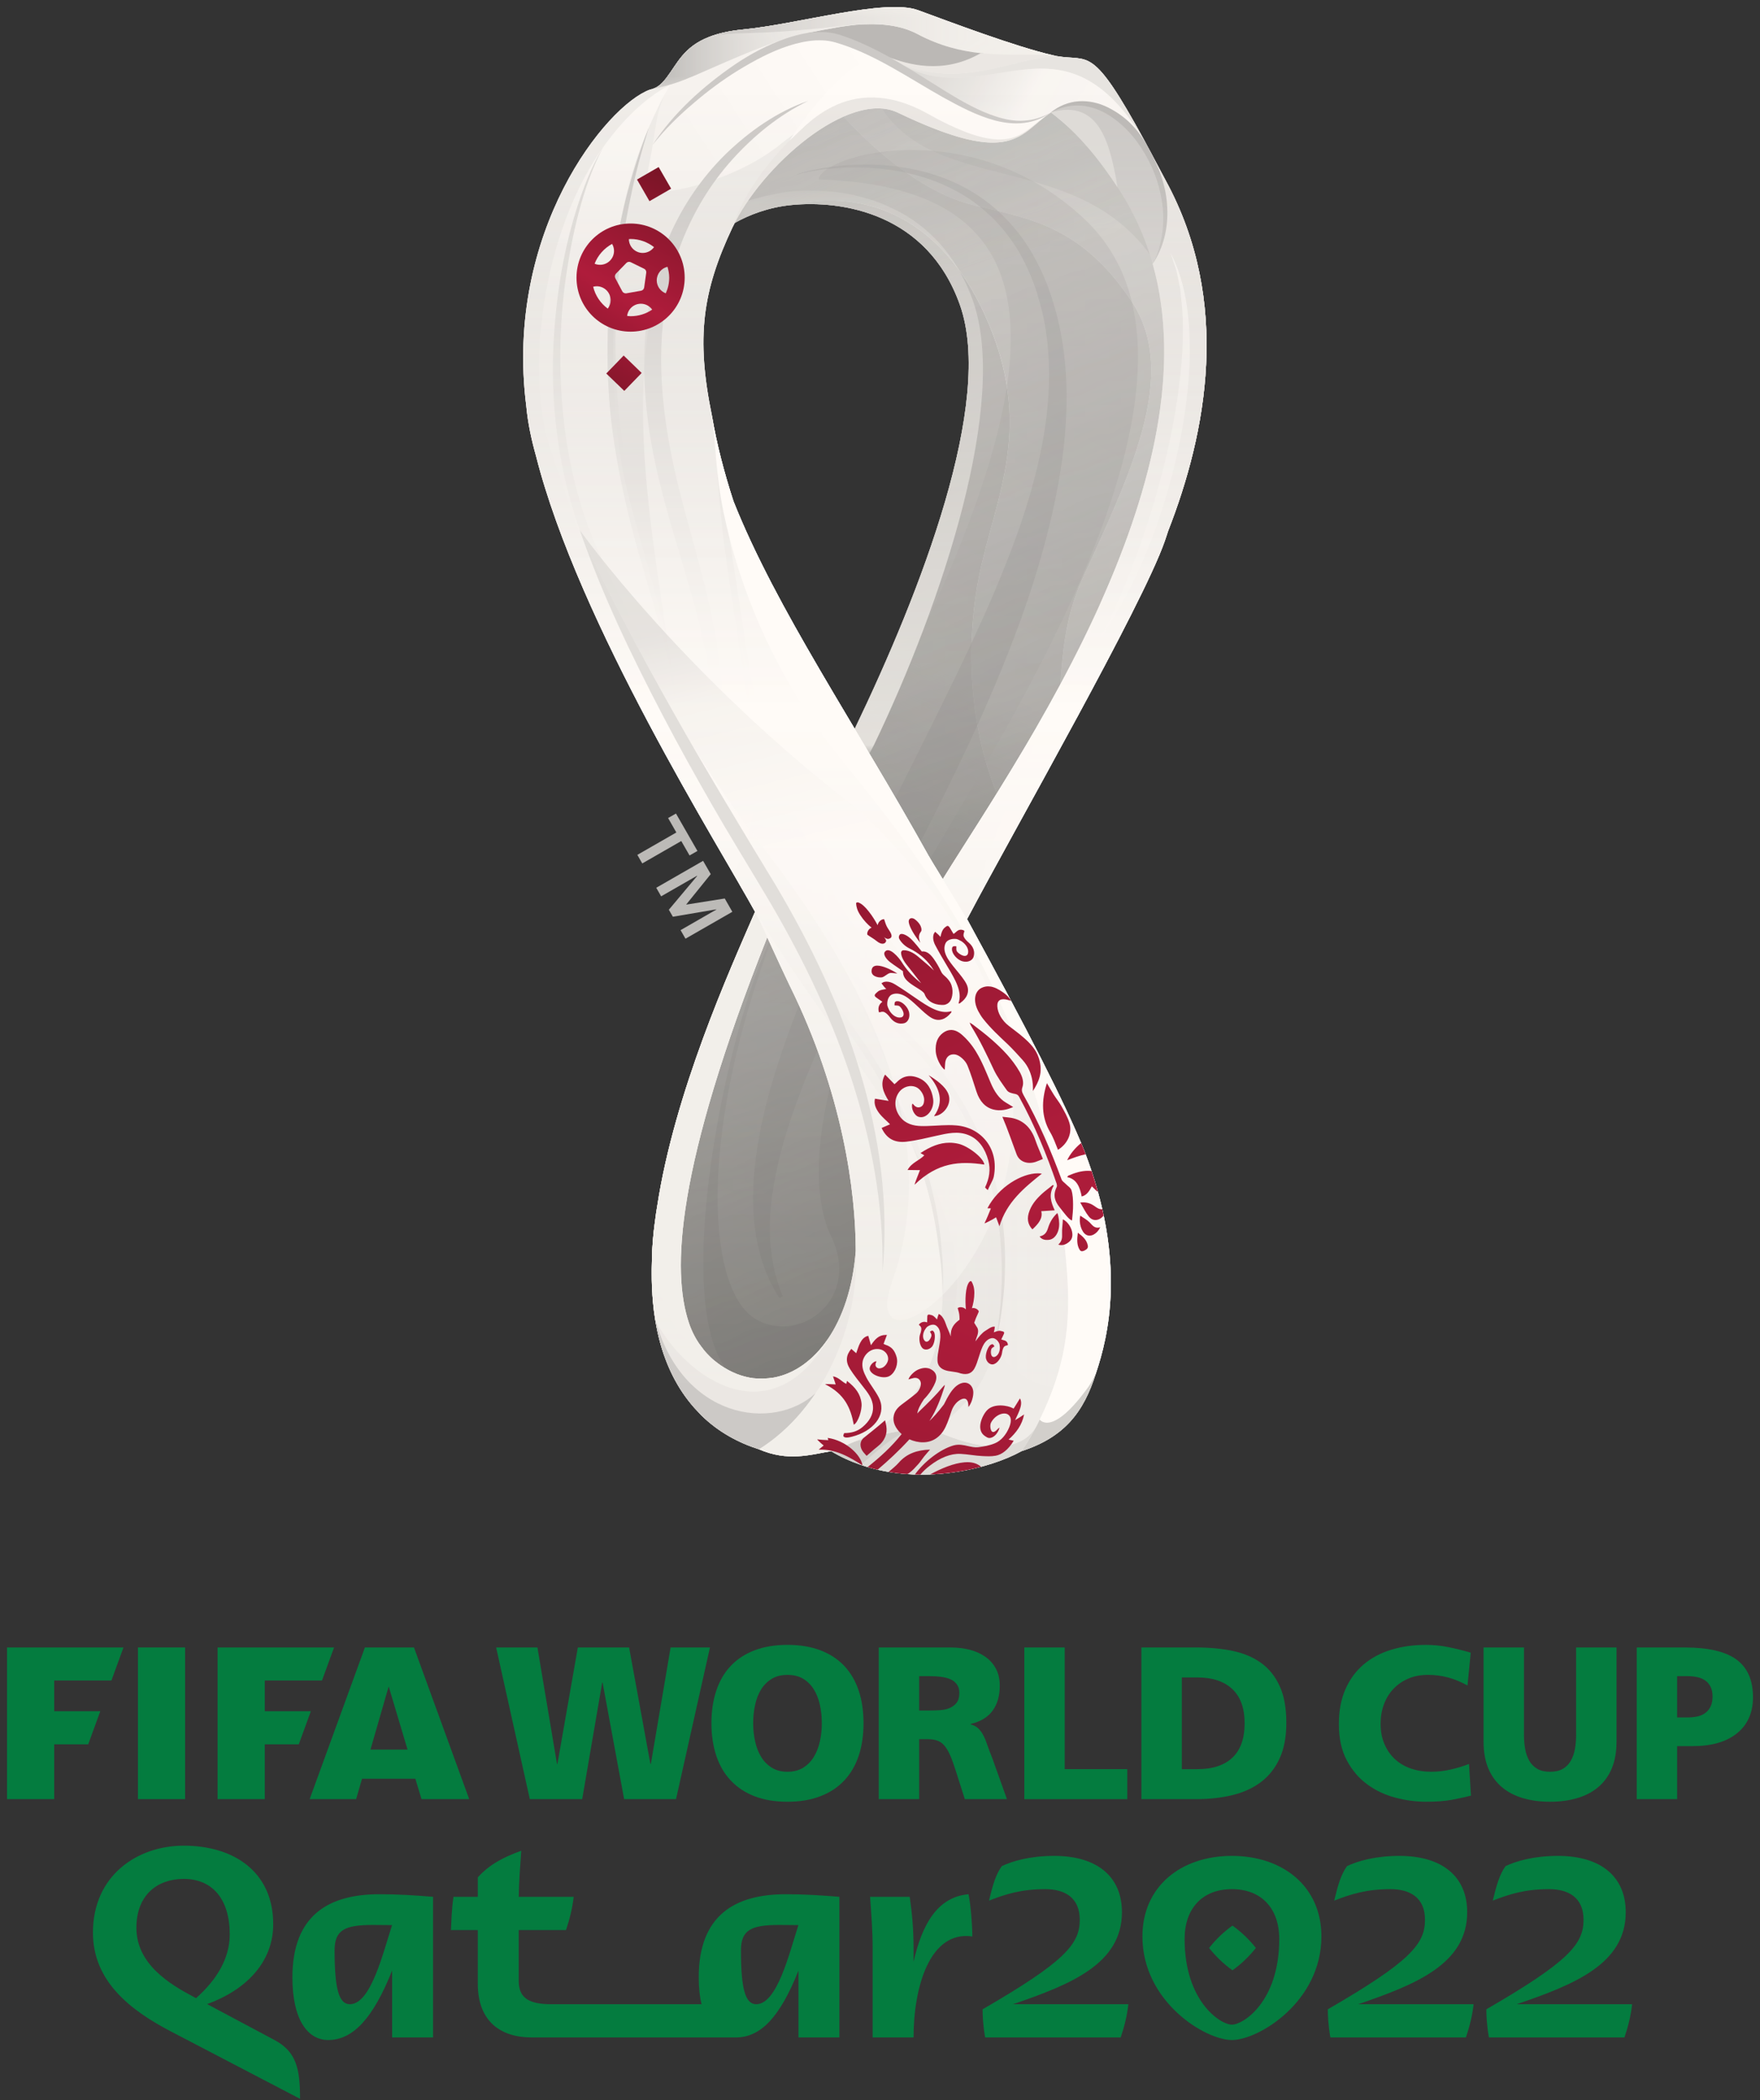 <svg width="150" height="179" viewBox="0 0 150 179" fill="none" xmlns="http://www.w3.org/2000/svg">
<rect x="0" y="0" width="150" height="179" fill="#333333" stroke="none"/>
<path d="M72.845 62.122C68.738 55.228 64.945 48.847 62.511 42.72C61.705 40.235 61.071 37.788 60.679 35.443C59.299 28.731 59.875 24.789 62.439 19.356C62.493 19.243 62.551 19.126 62.61 19.009C63.83 18.312 65.512 17.663 67.438 17.474C71.731 17.051 79.021 18.139 81.809 25.981C84.75 34.266 78.471 50.418 72.845 62.122ZM99.359 15.402C99.079 14.864 98.039 12.916 97.682 12.249C97.615 12.126 97.57 12.045 97.56 12.027C93.025 3.699 92.872 5.277 90.041 4.776C89.936 4.758 89.827 4.73 89.722 4.704C86.498 3.961 80.956 1.861 78.249 0.867C75.451 -0.157 68.089 2.046 63.336 2.514C62.128 2.63 61.191 2.853 60.443 3.144C58.258 3.992 57.714 5.433 56.812 6.614C56.285 7.306 55.916 7.515 55.427 7.63C55.417 7.632 55.404 7.632 55.398 7.635C51.701 8.96 42.966 19.735 44.853 34.603C44.989 36.062 45.295 37.483 45.688 38.875C49.3 53.144 61.385 72.28 64.352 77.711C62.166 82.744 57.499 93.077 56.01 102.809C55.949 103.138 55.589 105.375 55.566 107.252C55.368 112.199 56.295 116.725 59.164 119.976C59.182 119.996 59.727 120.58 59.751 120.607C61.219 122.053 62.948 122.971 64.688 123.523C67.152 124.584 69.026 123.991 70.839 123.683C71.647 124.174 72.494 124.552 73.355 124.847C78.539 126.639 84.339 125.201 87.056 123.683C90.7 122.499 92.362 120.36 93.402 117.043C94.451 113.919 96.057 107.545 92.422 98.111C90.791 94.037 87.507 87.661 82.448 78.393L82.415 78.339C86.471 70.663 97.331 51.672 99.265 46.122C99.37 45.829 99.461 45.546 99.551 45.263C102.835 36.861 104.979 25.747 99.359 15.402Z" fill="white"/>
<path d="M69.762 87.858C68.591 85.6 66.029 80.681 65.482 79.512C59.528 91.115 58.059 104 57.965 107.745C58.028 110.624 57.965 114.989 62.036 116.848C67.437 109.492 57.965 98.502 69.762 87.858Z" fill="#ACA9A6"/>
<path d="M83.432 49.163C84.825 42.245 88.298 36.346 83.888 26.731C80.256 18.815 74.003 15.983 67.436 17.475H67.438C71.734 17.052 79.026 18.137 81.81 25.982C84.751 34.267 78.472 50.419 72.846 62.123C72.717 62.398 72.577 62.672 72.445 62.946C75.181 67.693 77.418 71.779 80.09 76.604C80.09 76.604 83.689 70.794 85.184 68.163C82.118 61.059 82.563 53.472 83.432 49.163Z" fill="#ACA9A6"/>
<path d="M100.494 26.601C100.491 26.362 100.491 26.118 100.486 25.889V25.85C100.484 25.746 100.479 25.654 100.479 25.552C100.441 24.516 100.369 23.62 100.27 22.879C100.165 22.15 100.038 21.606 99.921 21.218C99.401 19.658 98.152 17.794 96.723 16.001C93.927 12.492 90.436 9.267 90.327 9.165C90.106 9.262 89.881 9.379 89.647 9.514C86.665 11.299 86.734 13.723 76.378 8.763C74.813 8.014 72.368 8.488 70.999 8.579C81.471 16.356 92.964 16.024 100.494 26.601Z" fill="#BCBAB7"/>
<path d="M92.46 55.874C92.86 55.269 93.222 54.708 93.547 54.197C93.934 53.563 94.301 52.914 94.648 52.257C94.806 51.959 94.96 51.658 95.109 51.355C99.361 42.797 100.553 32.811 100.493 26.6C95.164 11.117 79.627 18.022 74.65 8.369C74.568 8.374 70.842 8.591 70.763 8.599C71.006 8.911 71.258 9.217 71.523 9.523C73.496 11.776 78.117 16.347 83.087 17.513C88.06 18.681 92.229 19.405 96.425 25.655C100.621 31.909 96.158 40.721 92.229 49.374C90.662 52.825 90.505 56.294 90.276 59.717C90.915 58.834 91.053 57.807 91.811 56.789C92.032 56.489 92.247 56.183 92.46 55.874Z" fill="#CCC9C6"/>
<path d="M96.426 25.656C92.228 19.404 88.061 18.679 83.087 17.513C78.116 16.349 73.497 11.774 71.524 9.522C71.259 9.219 71.007 8.909 70.763 8.601C67.335 8.936 64.585 11.682 62.729 15.615C62.092 16.967 61.558 18.457 61.138 20.035C62.511 18.846 64.835 17.729 67.439 17.476C74.002 15.982 80.258 18.814 83.889 26.733C88.301 36.345 84.826 42.247 83.431 49.162C82.562 53.471 82.119 61.058 85.184 68.162C86.249 66.286 87.4 63.692 90.277 59.719C90.506 56.292 90.661 52.824 92.228 49.376C96.159 40.721 100.62 31.907 96.426 25.656Z" fill="#BBB8B5"/>
<mask id="mask0_414_1683" style="mask-type:alpha" maskUnits="userSpaceOnUse" x="37" y="-6" width="87" height="95">
<path d="M37.79 65.338L66.828 -5.312L123.852 18.126L94.814 88.776L37.79 65.338Z" fill="url(#paint0_linear_414_1683)"/>
</mask>
<g mask="url(#mask0_414_1683)">
<path d="M71.002 8.577C70.92 8.582 70.841 8.593 70.76 8.596C67.332 8.936 64.585 11.678 62.726 15.613C62.09 16.967 61.555 18.455 61.139 20.036C61.552 19.679 62.044 19.33 62.607 19.009C63.831 18.314 65.512 17.663 67.439 17.474C71.732 17.052 79.025 18.139 81.808 25.979C84.751 34.266 78.472 50.418 72.845 62.122C75.577 66.869 77.252 69.879 80.347 74.933C80.347 74.933 93.734 54.524 93.885 54.221C98.135 45.663 100.503 35.166 99.869 26.757C98.858 13.27 90.435 9.267 90.327 9.166C90.106 9.262 89.879 9.38 89.647 9.514C86.666 11.3 86.589 14.151 76.232 9.193C75.124 8.659 73.647 8.531 72.395 8.531C71.88 8.531 71.401 8.55 71.002 8.577Z" fill="url(#paint1_linear_414_1683)"/>
</g>
<path d="M66.672 78.299C62.037 84.764 54.921 119.316 65.266 118.105C81.506 115.831 68.825 82.706 66.672 78.299Z" fill="#9A9794"/>
<mask id="mask1_414_1683" style="mask-type:alpha" maskUnits="userSpaceOnUse" x="38" y="-5" width="86" height="95">
<path d="M96.169 -4.729L123.706 68.019L66.158 89.8L38.621 17.052L96.169 -4.729Z" fill="url(#paint2_linear_414_1683)"/>
</mask>
<g mask="url(#mask1_414_1683)">
<path d="M71.002 8.577C70.92 8.582 70.841 8.593 70.76 8.596C67.332 8.936 64.585 11.678 62.726 15.613C62.09 16.967 61.555 18.455 61.139 20.036C61.552 19.679 62.044 19.33 62.607 19.009C63.831 18.314 65.512 17.663 67.439 17.474C71.732 17.052 79.025 18.139 81.808 25.979C84.751 34.266 78.472 50.418 72.845 62.122C75.577 66.869 77.93 71.717 80.606 76.54C80.606 76.54 94.961 51.66 95.109 51.355C99.362 42.796 101.188 32.775 100.495 26.6C99.787 20.324 98.56 18.078 97.019 15.765C96.481 14.954 90.435 9.267 90.327 9.166C90.106 9.262 89.879 9.38 89.647 9.514C86.666 11.3 86.589 14.151 76.232 9.193C75.124 8.659 73.647 8.531 72.395 8.531C71.88 8.531 71.401 8.55 71.002 8.577Z" fill="url(#paint3_linear_414_1683)"/>
</g>
<g opacity="0.28">
<mask id="mask2_414_1683" style="mask-type:alpha" maskUnits="userSpaceOnUse" x="13" y="-12" width="140" height="148">
<path d="M152.211 35.927L94.715 135.159L13.627 88.178L71.123 -11.056L152.211 35.927Z" fill="url(#paint4_linear_414_1683)"/>
</mask>
<g mask="url(#mask2_414_1683)">
<path d="M77.512 12.783C73.097 12.829 69.868 14.266 69.762 15.292C90.386 15.967 92.041 30.396 71.88 66.856C64.236 80.68 61.199 93.39 61.161 101.928V102.249C61.185 107.632 62.425 111.299 64.457 112.454C65.153 112.849 65.899 113.035 66.637 113.047H66.764C69.953 113.002 72.906 109.653 70.836 105.373C68.261 100.051 70.436 89.072 77.024 77.079C83.611 65.081 106.637 32.1 92.459 18.701C87.745 14.245 82.31 12.827 77.942 12.783H77.512Z" fill="url(#paint5_linear_414_1683)"/>
</g>
</g>
<g opacity="0.33">
<path d="M67.932 14.851C69.093 14.473 70.305 14.264 71.517 14.137C72.734 14.007 73.962 13.986 75.184 14.067C77.63 14.23 80.082 14.828 82.273 16.016C84.468 17.192 86.329 18.982 87.671 21.098C88.333 22.162 88.877 23.295 89.328 24.462C89.743 25.638 90.099 26.834 90.346 28.059C91.352 32.973 90.891 38.061 89.87 42.904C88.832 47.765 87.233 52.475 85.368 57.026C83.517 61.59 81.359 65.995 79.168 70.35L75.833 76.84L72.563 83.321C70.458 87.656 68.424 92.019 67.018 96.561C66.662 97.696 66.369 98.842 66.139 100.003C65.892 101.155 65.716 102.326 65.653 103.499C65.51 105.845 65.77 108.238 66.712 110.471L66.429 110.621C65.058 108.548 64.383 106.016 64.228 103.504C64.059 100.984 64.364 98.461 64.869 96.016C65.355 93.561 66.104 91.183 66.913 88.844C67.721 86.503 68.67 84.224 69.648 81.968C73.6 72.967 78.252 64.419 82.377 55.711C83.395 53.527 84.406 51.345 85.3 49.12C86.211 46.901 87.046 44.653 87.719 42.362C89.076 37.798 89.845 32.986 89.148 28.273C88.995 27.097 88.676 25.945 88.333 24.81C87.951 23.689 87.48 22.598 86.899 21.567C85.712 19.522 84.027 17.764 81.969 16.55C79.918 15.328 77.557 14.643 75.158 14.388C73.956 14.261 72.742 14.233 71.532 14.31C70.323 14.391 69.113 14.549 67.94 14.879L67.932 14.851Z" fill="#797775"/>
</g>
<g opacity="0.55">
<mask id="mask3_414_1683" style="mask-type:alpha" maskUnits="userSpaceOnUse" x="55" y="77" width="23" height="43">
<path d="M55.752 77.392H77.107V119.153H55.752V77.392Z" fill="url(#paint6_linear_414_1683)"/>
</mask>
<g mask="url(#mask3_414_1683)">
<path d="M55.752 104.984C55.752 112.075 59.041 116.221 61.662 117.904C62.5 118.443 63.915 118.82 65.415 118.851H65.812C66.424 118.838 67.044 118.767 67.638 118.622C71.679 117.638 74.739 113.584 74.81 106.04V105.496C74.782 102.483 74.289 98.933 73.214 94.824C72.855 93.449 69.986 87.228 69.417 86.126C68.246 83.87 65.552 78.561 65.003 77.392C60.318 87.982 55.846 101.233 55.752 104.984Z" fill="url(#paint7_linear_414_1683)"/>
</g>
</g>
<g opacity="0.44">
<mask id="mask4_414_1683" style="mask-type:alpha" maskUnits="userSpaceOnUse" x="38" y="-8" width="88" height="98">
<path d="M65.973 89.535L38.784 13.94L98.506 -7.54L125.695 68.055L65.973 89.535Z" fill="url(#paint8_linear_414_1683)"/>
</mask>
<g mask="url(#mask4_414_1683)">
<path d="M62.726 15.613C62.09 16.967 61.558 18.455 61.139 20.036C61.548 19.679 62.046 19.33 62.609 19.009C63.831 18.314 65.512 17.663 67.436 17.474C71.732 17.052 79.022 18.139 81.81 25.979C84.751 34.266 78.472 50.418 72.845 62.122C75.577 66.869 78.106 71.271 80.776 76.094C80.776 76.094 94.961 51.66 95.109 51.355C99.362 42.797 103.341 26.757 96.724 16C94.373 12.178 90.999 9.311 90.886 9.211C90.445 9.277 89.879 9.38 89.647 9.514C86.666 11.3 87.702 12.751 77.148 8.229C76.285 7.859 75.376 7.694 74.454 7.694C69.58 7.694 64.289 12.307 62.726 15.613Z" fill="url(#paint9_linear_414_1683)"/>
</g>
</g>
<g opacity="0.44">
<mask id="mask5_414_1683" style="mask-type:alpha" maskUnits="userSpaceOnUse" x="20" y="-7" width="117" height="142">
<path d="M61.883 134.288L20.879 20.283L95.853 -6.682L136.857 107.321L61.883 134.288Z" fill="url(#paint10_linear_414_1683)"/>
</mask>
<g mask="url(#mask5_414_1683)">
<path d="M74.474 8.445C71.04 8.47 67.195 11.274 65.764 12.88C64.101 14.749 61.558 18.456 61.139 20.036C62.512 18.849 64.834 17.729 67.436 17.474C71.732 17.052 79.022 18.139 81.81 25.979C84.751 34.266 78.472 50.418 72.845 62.122C72.713 62.397 72.578 62.673 72.445 62.945C71.88 63.948 65.237 76.723 65.003 77.392C60.9 89.228 56.929 101.357 56.836 105.106C56.836 111.527 59.111 118.733 65.494 118.833H65.764C66.355 118.825 66.978 118.756 67.638 118.623C73.711 117.383 75.221 107.461 74.309 102.35C74.309 102.35 72.349 94.043 72.257 93.871C72.257 93.871 84.314 69.693 85.184 68.162C86.244 66.286 94.961 51.66 95.109 51.355C99.362 42.797 100.902 32.798 100.494 26.6C100.35 24.418 98.152 17.795 96.724 16C93.926 12.491 89.879 9.38 89.647 9.514C86.666 11.3 87.135 12.774 76.381 8.763C75.806 8.549 75.201 8.45 74.582 8.445H74.474Z" fill="url(#paint11_linear_414_1683)"/>
</g>
</g>
<mask id="mask6_414_1683" style="mask-type:alpha" maskUnits="userSpaceOnUse" x="62" y="16" width="24" height="49">
<path d="M85.984 64.221H62.609V16.234H85.984V64.221Z" fill="url(#paint12_linear_414_1683)"/>
</mask>
<g mask="url(#mask6_414_1683)">
<path d="M67.323 16.315C66.765 16.372 64.815 16.753 63.63 17.146L62.989 18.128L62.607 19.009C63.831 18.314 65.512 17.663 67.439 17.474C71.732 17.052 79.025 18.139 81.808 25.979C84.751 34.266 78.472 50.418 72.845 62.122C72.723 62.377 72.598 62.629 72.476 62.883C73.382 63.643 74.095 64.221 74.095 64.221C74.264 63.941 74.368 63.711 74.52 63.423C80.313 51.349 85.984 34.249 82.908 25.592C81.711 22.228 79.642 19.709 76.759 18.108C76.578 18.009 75.483 17.481 75.103 17.336C74.918 17.26 74.734 17.191 74.548 17.125C74.187 17 73.066 16.693 72.881 16.652C72.18 16.491 71.452 16.376 70.714 16.31C70.164 16.257 69.602 16.234 69.047 16.234C68.466 16.234 67.883 16.259 67.323 16.315Z" fill="url(#paint13_linear_414_1683)"/>
</g>
<path d="M80.349 74.933C79.897 74.177 79.629 73.762 79.627 73.76C79.458 73.474 79.298 73.202 79.133 72.927C72.889 61.7 66.165 51.923 62.51 42.721C61.704 40.236 61.071 37.788 60.677 35.446C59.299 28.731 59.875 24.788 62.439 19.358C64.904 14.131 72.359 7.608 76.53 9.606C85.524 13.912 86.722 11.834 88.89 10.065C88.958 10.014 89.127 9.889 89.197 9.825C89.244 9.788 89.519 9.611 89.565 9.578C113.146 27.703 87.868 62.736 80.349 74.933ZM65.961 117.409C65.34 117.506 64.746 117.522 64.178 117.463C63.237 117.338 62.296 116.969 61.395 116.348C60.133 115.479 59.197 114.194 58.714 112.74C57.25 108.355 57.556 99.63 65.388 79.875C66.203 81.65 66.971 83.32 67.308 84.005C71.84 93.175 72.928 101.587 72.933 106.609C72.444 112.931 69.398 116.765 65.961 117.409ZM99.359 15.402C99.079 14.865 98.041 12.919 97.682 12.249C97.615 12.123 97.57 12.043 97.56 12.025C93.025 3.699 92.872 5.28 90.038 4.779C89.938 4.761 89.827 4.73 89.722 4.705C86.498 3.964 80.953 1.861 78.246 0.87C75.451 -0.156 68.089 2.046 63.336 2.512C62.124 2.632 61.191 2.852 60.443 3.142C58.258 3.992 57.714 5.433 56.812 6.614C56.285 7.304 55.913 7.516 55.425 7.628C55.417 7.631 55.404 7.631 55.398 7.636C51.701 8.96 42.966 19.736 44.853 34.601C44.985 36.06 45.295 37.483 45.687 38.876C49.3 53.143 61.385 72.283 64.352 77.711C62.166 82.745 57.499 93.076 56.01 102.807C55.949 103.136 55.589 105.378 55.566 107.248V107.252C55.366 112.198 56.292 116.728 59.163 119.977C59.182 119.996 59.727 120.582 59.753 120.608C61.217 122.051 62.948 122.973 64.69 123.526C67.152 124.585 69.026 123.99 70.835 123.681C71.647 124.175 72.494 124.55 73.357 124.847C78.539 126.64 84.339 125.199 87.056 123.681C90.7 122.499 92.358 120.359 93.402 117.045C94.451 113.922 96.057 107.545 92.424 98.112C90.789 94.037 87.507 87.659 82.448 78.393L82.415 78.338C86.469 70.663 97.33 51.673 99.266 46.122C99.37 45.83 99.46 45.547 99.551 45.266C102.835 36.862 104.979 25.745 99.359 15.402Z" fill="#EFECE8"/>
<path d="M89.589 60.307C89.248 60.857 88.379 62.158 87.297 63.762C84.6 68.325 82.036 72.195 80.351 74.928C80.9 75.812 82.121 77.803 82.643 78.752C82.576 78.632 82.513 78.515 82.449 78.393L82.415 78.339C82.675 77.848 82.965 77.308 83.277 76.727C83.289 73.641 88.539 62.705 89.589 60.307Z" fill="#DAD7D3"/>
<path d="M78.212 2.908C76.221 1.841 73.68 1.926 71.258 2.35C70.518 2.48 68.751 2.819 68.751 2.819C68.751 2.819 72.323 3.697 75.175 4.704C77.013 5.408 80.096 6.598 83.811 4.639L83.88 4.479C82.167 4.296 80.104 3.922 78.212 2.908Z" fill="#BBB8B5"/>
<path d="M66.589 3.752C65.772 4.076 65.058 4.361 64.55 4.641C57.848 8.358 55.945 12.037 55.627 12.335C55.436 13.629 55.143 14.622 54.998 16.196C56.238 16.835 62.25 15.664 66.247 12.517C66.742 12.102 67.264 11.706 67.808 11.328C68.019 11.165 68.211 11.066 68.373 10.945C68.399 10.935 68.422 10.884 68.447 10.874C70.732 8.832 73.421 3.826 75.936 5.063C76.137 5.161 76.336 5.252 76.53 5.334C76.234 5.163 75.936 4.994 75.635 4.83C73.833 3.864 71.926 3.159 69.855 3.159C68.812 3.159 67.725 3.338 66.589 3.752Z" fill="url(#paint14_linear_414_1683)"/>
<path d="M56.679 7.905C56.381 8.648 56.134 9.364 55.966 10.283C55.849 10.914 55.737 11.602 55.628 12.338C59.854 7.095 64.112 4.852 64.554 4.643C65.048 4.399 66.404 3.469 67.007 3.27C62.423 4.513 59.864 6.382 57.125 7.21C57.003 7.321 56.75 7.731 56.679 7.905Z" fill="#F6F2EE"/>
<path d="M79.129 9.723C72.124 5.795 68.513 10.79 68.511 10.791C68.49 10.798 68.469 10.867 68.449 10.876C65.959 13.102 63.467 16.204 62.437 19.358C64.905 14.129 72.36 7.607 76.531 9.606C86.395 14.327 86.89 11.384 89.566 9.578C87.612 10.759 85.995 13.569 79.129 9.723Z" fill="#EBE7E3"/>
<path d="M88.877 9.926C84.279 11.849 81.175 8.08 76.532 5.336C76.336 5.251 76.138 5.163 75.937 5.061C72.711 3.454 67.282 11.976 67.295 11.969C68.332 11.205 72.125 5.796 79.13 9.723C85.994 13.57 87.016 11.385 88.882 10.07C88.976 10.006 89.567 9.578 89.567 9.578C89.567 9.578 88.971 9.853 88.882 9.922L88.877 9.926Z" fill="#FFFBF7"/>
<path d="M66.246 12.517C62.246 15.559 56.238 16.833 54.999 16.198C54.454 22.206 53.147 29.976 54.477 38.754C55.059 42.588 55.836 46.669 56.481 50.706C54.841 37.809 54.494 22.327 66.246 12.517Z" fill="#EFECE8"/>
<path d="M60.443 3.144C58.258 3.993 57.714 5.433 56.812 6.613C56.282 7.305 55.913 7.517 55.425 7.629C55.76 7.559 56.155 7.465 56.605 7.354C57.825 7.048 58.859 6.595 60.069 6.062C61.181 5.571 62.439 5.014 64.054 4.356C64.952 3.99 66.849 3.3 67.848 3.03C68.861 2.755 71.493 2.307 71.636 2.279C71.636 2.279 72.647 2.149 72.975 2.1C72.881 2.106 61.84 2.737 60.443 3.144Z" fill="#EFECE8"/>
<mask id="mask7_414_1683" style="mask-type:alpha" maskUnits="userSpaceOnUse" x="55" y="2" width="18" height="6">
<path d="M55.428 2.1H72.974V7.628H55.428V2.1Z" fill="url(#paint15_linear_414_1683)"/>
</mask>
<g mask="url(#mask7_414_1683)">
<path d="M72.698 2.117C72.465 2.133 61.838 2.738 60.444 3.144C58.26 3.994 57.715 5.435 56.812 6.612C56.282 7.306 55.913 7.518 55.428 7.63C55.76 7.559 56.156 7.467 56.602 7.354C57.824 7.049 58.859 6.594 60.07 6.059C61.18 5.57 62.439 5.017 64.056 4.356C64.951 3.991 66.848 3.298 67.846 3.028C68.862 2.756 71.391 2.316 71.635 2.282C71.971 2.234 72.647 2.148 72.975 2.102C72.881 2.105 72.789 2.109 72.698 2.117Z" fill="url(#paint16_linear_414_1683)"/>
</g>
<path d="M88.609 120.98C88.5 121.209 88.414 121.408 88.302 121.605C87.918 122.358 87.502 123.056 87.056 123.682C90.721 122.49 92.361 120.393 93.402 117.042C89.519 121.12 88.609 120.98 88.609 120.98Z" fill="#D2CFCB"/>
<path d="M80.09 122.098C77.171 120.818 74.824 123.328 73.357 124.849C78.541 126.639 84.339 125.2 87.057 123.68C87.5 123.056 87.919 122.36 88.302 121.607C86.769 124.156 82.914 123.336 80.09 122.098Z" fill="#DEDBD7"/>
<path d="M71.117 117.75C72.596 114.839 73.38 109.565 72.933 106.61C72.438 112.912 69.391 116.764 65.963 117.408C65.342 117.507 64.744 117.522 64.18 117.462C63.237 117.337 62.297 116.97 61.393 116.349C61.243 116.245 61.1 116.133 60.959 116.02C58.342 115.241 56.236 113.024 55.617 110.311C55.612 110.283 55.6 110.259 55.595 110.233C55.621 110.674 55.663 111.114 55.715 111.547L55.725 111.641C55.887 112.952 56.158 114.21 56.563 115.394C59.447 120.616 67.745 124.39 71.117 117.75Z" fill="#EBE7E3"/>
<path d="M65.961 117.408C65.341 117.507 64.746 117.522 64.178 117.462C63.239 117.337 62.296 116.97 61.395 116.349C60.705 115.872 60.111 115.272 59.633 114.584C57.267 112.134 55.962 107.763 55.753 104.796L55.745 104.687V104.689V104.687V104.692C55.656 105.479 55.575 106.403 55.566 107.251V107.254C55.493 109.051 55.571 110.792 55.834 112.438C55.844 112.468 55.849 112.499 55.854 112.534C58.474 117.515 65.744 122.483 70.584 114.093C69.326 115.949 67.692 117.084 65.961 117.408Z" fill="#F2EFEA"/>
<path d="M97.561 12.025C93.026 3.698 92.873 5.277 90.039 4.778C86.202 4.984 81.914 7.662 76.531 5.336C84.108 9.872 90.489 0.088 97.665 12.218C97.67 12.228 97.754 12.386 97.761 12.396C97.729 12.342 97.706 12.292 97.68 12.249C97.616 12.124 97.571 12.044 97.561 12.025Z" fill="#E7E4E0"/>
<mask id="mask8_414_1683" style="mask-type:alpha" maskUnits="userSpaceOnUse" x="73" y="-4" width="28" height="26">
<path d="M92.873 21.113L73.444 10.573L81.341 -3.983L100.769 6.558L92.873 21.113Z" fill="url(#paint17_linear_414_1683)"/>
</mask>
<g mask="url(#mask8_414_1683)">
<path d="M89.566 9.576C89.609 9.55 89.656 9.522 89.701 9.494C91.402 8.374 94.722 7.783 97.683 12.247C93.334 4.883 89.281 5.56 85.077 6.24C82.332 6.685 79.522 7.128 76.53 5.334C80.744 8.05 85.536 12.076 89.566 9.576Z" fill="url(#paint18_linear_414_1683)"/>
</g>
<path d="M64.69 123.525C66.595 122.334 68.221 120.669 69.513 118.737C65.912 122.047 58.115 120.974 55.824 112.376C56.284 115.283 57.324 117.893 59.164 119.976C59.182 119.997 59.727 120.582 59.753 120.607C61.217 122.052 62.948 122.971 64.69 123.525Z" fill="#CCC9C6"/>
<path d="M78.247 0.869C75.451 -0.157 68.091 2.048 63.336 2.512C62.126 2.631 61.189 2.855 60.445 3.143C63.256 2.532 63.45 3.139 71.685 2.219C71.726 2.212 72.766 2.112 73.031 2.097C74.882 1.977 76.706 2.102 78.211 2.909C80.103 3.922 81.888 4.35 83.603 4.534C85.735 4.761 87.757 4.607 89.72 4.706C86.499 3.963 80.955 1.86 78.247 0.869Z" fill="#F2EFEA"/>
<mask id="mask9_414_1683" style="mask-type:alpha" maskUnits="userSpaceOnUse" x="60" y="0" width="30" height="5">
<path d="M60.444 0.6H89.722V4.704H60.444V0.6Z" fill="url(#paint19_linear_414_1683)"/>
</mask>
<g mask="url(#mask9_414_1683)">
<path d="M76.086 0.602C72.619 0.654 67.144 2.14 63.337 2.513C62.125 2.63 61.19 2.854 60.444 3.144C63.286 2.574 63.572 3.138 71.687 2.219C71.725 2.212 72.768 2.112 73.028 2.095C74.882 1.977 76.703 2.102 78.21 2.907C80.102 3.923 81.889 4.348 83.601 4.531C84.888 4.671 86.131 4.671 87.349 4.667C88.151 4.667 88.94 4.667 89.722 4.704C86.496 3.963 80.954 1.863 78.25 0.868C77.769 0.694 77.161 0.613 76.451 0.602H76.086Z" fill="url(#paint20_linear_414_1683)"/>
</g>
<path d="M83.601 4.533L83.377 4.646C80.308 6.303 77.472 5.534 75.636 4.831C75.936 4.992 76.237 5.16 76.53 5.338C81.913 7.663 86.201 4.982 90.038 4.776C89.938 4.758 89.827 4.73 89.722 4.704C87.759 4.605 85.737 4.762 83.601 4.533Z" fill="#EBE7E3"/>
<path d="M89.589 98.501C86.103 83.119 78.518 73.104 71.838 64.898C66.166 57.939 63.082 50.433 61.663 43.642C61.803 45.2 61.931 46.834 62.036 48.497C63.329 57.931 66.846 69.137 77.194 81.817C86.597 93.335 88.588 94.906 89.589 98.501Z" fill="#FFFBF7"/>
<path d="M97.856 12.574C97.856 12.578 97.965 12.826 97.965 12.826C97.992 12.886 98.617 14.363 98.64 14.42C100.387 18.521 98.581 21.898 98.235 22.48C100.756 31.4 98.113 41.606 94.02 50.884C92.236 54.948 92.302 58.59 91.785 61.159C91.79 61.146 91.798 61.133 91.803 61.123C95.204 54.834 98.313 48.853 99.266 46.123C99.37 45.83 99.46 45.547 99.551 45.264C102.833 36.862 104.979 25.747 99.36 15.403C99.115 14.936 98.301 13.408 97.856 12.574Z" fill="#EBE7E3"/>
<path d="M89.567 9.578C92.05 11.489 93.774 13.741 95.253 15.979C94.75 12.43 93.855 8.908 90.886 9.209C90.512 9.251 90.164 9.318 89.809 9.466C89.797 9.47 89.766 9.422 89.567 9.578Z" fill="#DEDBD7"/>
<path d="M98.717 14.345C98.694 14.287 96.952 11.759 95.96 10.75C94.87 9.569 93.29 8.866 91.906 8.902C90.632 8.935 90.131 9.276 89.736 9.471C89.673 9.499 89.601 9.556 89.568 9.579C93.816 8.359 94.627 12.468 95.254 15.977C96.619 18.043 97.599 20.224 98.236 22.49C98.478 22.035 100.285 18.381 98.717 14.345Z" fill="#CCC9C6"/>
<path d="M73.356 124.848C75.203 123.339 76.722 121.694 78.667 121.758C77.267 121.699 72.046 122.82 70.835 123.682C71.649 124.172 72.495 124.551 73.356 124.848Z" fill="#D2CFCB"/>
<path d="M91.203 108.937C91.148 107.501 90.987 106.08 90.722 104.707C90.193 101.97 89.233 99.422 87.756 97.338C82.31 89.657 69.258 75.497 65.873 64.466C66.856 71.38 65.18 79.695 67.949 83.778C68.891 84.992 69.802 86.189 70.671 87.362C77.314 95.289 85.046 99.887 84.802 111.132C84.672 117.09 82.668 119.216 79.738 121.963C79.852 122.001 79.969 122.045 80.091 122.098C82.918 123.329 86.77 124.154 88.301 121.607C90.279 117.739 91.405 114.157 91.203 108.937Z" fill="#EFECE8"/>
<path d="M85.31 112.085C87.067 97.622 78.717 89.874 70.762 80.758C69.841 79.734 67.183 78.568 68.226 80.969C72.716 88.028 75.712 94.877 76.423 97.726C80.617 114.541 76.01 119.86 70.837 123.683C72.046 122.82 77.269 121.699 78.666 121.76C79.008 121.77 79.364 121.834 79.738 121.962C82.121 119.726 83.782 118.55 84.721 114.99C84.854 114.496 84.973 113.946 85.093 113.339C85.17 112.947 85.256 112.532 85.31 112.085Z" fill="#E7E4E0"/>
<path d="M79.175 101.515C77.234 93.739 72.631 81.601 64.463 71.003C64.338 71.382 63.617 73.669 63.019 75.37C63.563 76.307 64.017 77.097 64.351 77.71C64.771 78.523 65.041 79.088 65.387 79.876C66.202 81.651 66.971 83.32 67.307 84.005C71.841 93.176 72.927 101.586 72.933 106.61C73.27 112.907 70.118 120.133 64.689 123.524C67.153 124.586 69.026 123.991 70.838 123.682C75.258 122.073 83.369 118.331 79.175 101.515Z" fill="#F2EFEA"/>
<mask id="mask10_414_1683" style="mask-type:alpha" maskUnits="userSpaceOnUse" x="41" y="6" width="21" height="58">
<path d="M61.728 7.396L58.489 63.533L41.557 62.556L44.795 6.42L61.728 7.396Z" fill="url(#paint21_linear_414_1683)"/>
</mask>
<g mask="url(#mask10_414_1683)">
<path d="M51.584 12.298C46.104 19.789 44.749 31.936 46.939 38.383C49.736 46.624 50.988 50.7 57.899 61.727C58.535 62.739 54.318 45.883 53.396 41.783C52.552 38.032 49.993 22.704 55.405 10.622C55.907 9.501 56.48 8.266 57.125 7.212C54.953 8.351 53.109 10.217 51.584 12.298Z" fill="url(#paint22_linear_414_1683)"/>
</g>
<path d="M68.88 8.6C66.367 9.81 64.195 11.608 62.367 13.645C60.535 15.689 59.114 18.063 58.119 20.594C56.136 25.684 55.985 31.311 56.852 36.699C57.669 42.127 59.629 47.373 60.745 52.905C61.312 55.661 61.628 58.495 61.538 61.316C61.44 64.135 60.945 66.932 60.078 69.584C60.62 66.846 60.907 64.073 60.795 61.316C60.712 58.56 60.246 55.838 59.596 53.158C58.929 50.482 58.114 47.83 57.312 45.152C56.535 42.468 55.809 39.737 55.367 36.933C54.942 34.132 54.773 31.275 55.002 28.43C55.138 27.01 55.334 25.594 55.683 24.207C56.014 22.819 56.457 21.451 57.042 20.148C58.181 17.526 59.817 15.13 61.839 13.141C63.871 11.18 66.231 9.51 68.88 8.6Z" fill="#CCC9C6"/>
<path d="M63.184 75.151C63.743 73.664 64.1 72.119 64.27 70.552C64.406 68.981 64.441 67.403 64.324 65.827C64.158 62.673 63.675 59.538 63.203 56.403C62.746 53.264 62.219 50.132 61.796 46.985C61.35 43.842 61.202 40.686 60.9 37.525L63.769 56.317C64.242 59.458 64.681 62.614 64.788 65.807C64.851 67.403 64.757 69.004 64.566 70.588C64.296 72.165 63.869 73.715 63.184 75.151Z" fill="#CCC9C6"/>
<path d="M55.294 10.875C54.681 12.874 54.128 14.888 53.723 16.93C53.288 18.969 52.968 21.027 52.767 23.095C52.351 27.23 52.351 31.406 52.781 35.536C53.184 39.671 54.149 43.73 55.18 47.772C55.689 49.797 56.24 51.813 56.703 53.858C57.136 55.901 57.55 57.981 57.487 60.081C57.392 57.988 56.914 55.951 56.369 53.938C55.829 51.925 55.226 49.925 54.65 47.916C53.484 43.902 52.534 39.795 52.063 35.612C51.847 33.519 51.753 31.416 51.779 29.315C51.807 27.214 51.916 25.113 52.191 23.031C52.465 20.946 52.856 18.883 53.36 16.848C53.889 14.82 54.518 12.82 55.294 10.875Z" fill="#CCC9C6"/>
<path d="M51.377 12.596C50.459 14.333 49.836 16.204 49.329 18.094C48.827 19.986 48.476 21.915 48.197 23.848C47.674 27.723 47.613 31.654 48.016 35.528C48.418 39.403 49.345 43.227 50.895 46.788C51.687 48.554 52.581 50.316 53.462 52.051C54.328 53.802 55.328 55.483 56.26 57.225C55.634 56.461 55.043 55.676 54.468 54.871C53.91 54.06 53.368 53.23 52.859 52.384C52.364 51.528 51.886 50.663 51.442 49.784C50.99 48.914 50.562 48.015 50.167 47.101C48.608 43.446 47.699 39.536 47.32 35.599C46.928 31.655 47.142 27.677 47.746 23.78C48.061 21.834 48.496 19.902 49.077 18.02C49.66 16.141 50.358 14.277 51.377 12.596Z" fill="#DEDBD7"/>
<path d="M55.627 12.337C57.423 9.607 59.905 7.374 62.604 5.517C63.964 4.595 65.433 3.816 67.009 3.269C67.577 3.08 68.153 2.915 68.753 2.819C68.987 2.78 69.234 2.76 69.472 2.744C69.901 2.724 70.334 2.716 70.765 2.788C71.203 2.841 71.621 2.981 72.005 3.112C75.145 4.231 77.866 6.108 80.618 7.802C81.996 8.647 83.402 9.459 84.929 9.945C85.686 10.188 86.483 10.338 87.28 10.284C88.077 10.235 88.866 9.994 89.567 9.579C88.907 10.057 88.122 10.373 87.298 10.473C86.473 10.584 85.635 10.478 84.833 10.277C83.226 9.851 81.765 9.064 80.339 8.275C77.5 6.676 74.808 4.807 71.771 3.793C71.384 3.671 71.029 3.549 70.658 3.496C70.288 3.429 69.901 3.432 69.515 3.442C68.745 3.485 67.969 3.661 67.218 3.901C65.707 4.39 64.285 5.161 62.912 5.996C61.542 6.841 60.244 7.811 59.024 8.869C57.789 9.913 56.636 11.061 55.627 12.337Z" fill="#CCC9C6"/>
<path d="M89.567 9.578C90.215 9.046 91.045 8.694 91.921 8.633C92.793 8.57 93.683 8.776 94.462 9.173C95.847 9.875 96.871 10.871 97.678 12.249C97.701 12.289 97.787 12.444 97.863 12.588C97.912 12.681 97.958 12.771 97.985 12.821C98.854 14.43 99.412 15.987 99.48 17.697C99.567 19.399 99.18 21.096 98.238 22.492C98.986 21.035 99.248 19.357 99.099 17.723C98.936 16.088 98.4 14.5 97.568 13.091C96.746 11.686 95.617 10.438 94.215 9.646C93.514 9.257 92.733 9.018 91.931 8.994C91.126 8.971 90.309 9.177 89.567 9.578Z" fill="#BBB8B5"/>
<path d="M65.021 70.669C65.797 74.277 66.995 77.778 68.683 81.034C69.508 82.672 70.445 84.25 71.476 85.765L73.054 88.032L73.841 89.178C74.101 89.56 74.335 89.965 74.584 90.354C75.583 91.917 76.436 93.565 77.249 95.235C78.017 96.924 78.674 98.665 79.186 100.452C79.675 102.24 80.039 104.065 80.202 105.911C80.38 107.755 80.408 108.532 80.34 110.372C80.296 108.529 80.214 107.758 79.957 105.939C79.715 104.116 79.336 102.316 78.801 100.564C78.256 98.812 77.549 97.115 76.792 95.449C75.975 93.809 75.12 92.184 74.116 90.645C73.867 90.26 73.63 89.867 73.373 89.488L72.584 88.358C72.066 87.607 71.522 86.85 71.012 86.079C69.986 84.533 69.052 82.922 68.237 81.257C66.617 77.916 65.52 74.326 65.021 70.669Z" fill="#CCC9C6"/>
<path d="M63.995 60.726C64.274 63.218 64.924 65.65 65.67 68.036C66.419 70.421 67.319 72.759 68.373 75.02C70.487 79.54 73.186 83.815 76.677 87.367C77.555 88.235 78.472 89.137 79.292 90.096C80.117 91.056 80.868 92.078 81.555 93.144C82.925 95.271 83.974 97.608 84.652 100.045C85.792 104.136 85.941 108.455 85.233 112.608C85.095 113.407 84.922 114.204 84.721 114.991C85.212 112.529 85.456 110.028 85.368 107.533C85.302 105.04 84.929 102.555 84.212 100.175C83.488 97.799 82.472 95.508 81.107 93.432C80.427 92.396 79.681 91.398 78.865 90.465C78.05 89.519 77.161 88.678 76.267 87.767C72.758 84.126 70.013 79.802 67.977 75.204C66.963 72.901 66.098 70.529 65.405 68.114C65.064 66.903 64.766 65.685 64.514 64.453C64.267 63.223 64.053 61.98 63.995 60.726Z" fill="#D2CFCB"/>
<path d="M93.882 54.222C95.188 51.686 96.26 49.056 97.198 46.389C98.139 43.723 98.918 41.001 99.545 38.246C100.163 35.492 100.599 32.696 100.773 29.88C100.843 28.474 100.846 27.056 100.693 25.658L100.584 24.604L100.365 23.569L100.26 23.048C100.215 22.875 100.143 22.714 100.09 22.546L99.751 21.533C101.085 24.079 101.406 27.046 101.399 29.897C101.399 31.334 101.297 32.769 101.113 34.195C100.94 35.618 100.696 37.032 100.383 38.434C99.779 41.236 98.933 43.983 97.877 46.646C96.813 49.3 95.509 51.876 93.882 54.222Z" fill="#FFFBF7"/>
<mask id="mask11_414_1683" style="mask-type:alpha" maskUnits="userSpaceOnUse" x="62" y="52" width="34" height="70">
<path d="M62.434 52.459H95.591V121.008H62.434V52.459Z" fill="url(#paint23_linear_414_1683)"/>
</mask>
<g mask="url(#mask11_414_1683)">
<path d="M62.802 53.211C62.701 52.729 62.639 52.459 62.639 52.459C62.639 52.459 62.693 52.725 62.802 53.211ZM62.433 74.359C62.705 74.826 62.927 75.193 63.161 75.612C63.269 75.806 63.389 76.008 63.5 76.201C72.778 92.42 87.321 104.251 79.149 117.056C78.419 118.201 77.673 119.375 76.395 120.516C77.873 119.299 79.028 119.444 80.061 119.592C81.148 119.747 82.103 119.904 83.163 118.463C83.463 118.056 83.863 117.399 84.206 116.549C84.39 116.103 84.555 115.611 84.721 114.99C84.721 114.99 89.18 121.009 93.538 116.637C95.005 111.752 95.59 104.395 89.077 96.4C81.666 87.303 77.047 86.384 71.062 76.132C66.327 68.027 63.49 56.276 62.802 53.211C63.497 56.526 66.003 69.851 62.433 74.359Z" fill="url(#paint24_linear_414_1683)"/>
</g>
<mask id="mask12_414_1683" style="mask-type:alpha" maskUnits="userSpaceOnUse" x="46" y="7" width="26" height="50">
<path d="M49.285 56.564L46.754 8.728L68.827 7.561L71.358 55.395L49.285 56.564Z" fill="url(#paint25_linear_414_1683)"/>
</mask>
<g mask="url(#mask12_414_1683)">
<path d="M53.764 16.023C52.432 21.892 51.596 30.49 52.931 39.268C53.513 43.107 56.355 51.487 56.999 55.526C55.363 42.631 49.229 17.955 68.881 8.597C64.201 9.757 55.003 16.656 53.764 16.023Z" fill="url(#paint26_linear_414_1683)"/>
</g>
<mask id="mask13_414_1683" style="mask-type:alpha" maskUnits="userSpaceOnUse" x="42" y="0" width="66" height="127">
<path d="M107.826 126.639H42.967V0.6H107.826V126.639Z" fill="url(#paint27_linear_414_1683)"/>
</mask>
<g mask="url(#mask13_414_1683)">
<path d="M76.086 0.602C72.619 0.654 67.144 2.14 63.337 2.514C62.125 2.63 61.19 2.854 60.444 3.144C58.26 3.994 57.715 5.435 56.812 6.612C56.282 7.306 55.913 7.518 55.428 7.63C55.416 7.632 55.405 7.632 55.396 7.637C51.699 8.962 42.967 19.738 44.852 34.603C44.987 36.062 45.295 37.483 45.689 38.875C49.297 53.144 61.386 72.28 64.353 77.711C62.166 82.744 57.499 93.077 56.011 102.807C55.948 103.138 55.589 105.375 55.566 107.247C55.365 112.2 56.294 116.725 59.166 119.976C59.182 119.997 59.727 120.584 59.752 120.608C61.216 122.053 62.948 122.971 64.687 123.525H64.689C67.152 124.582 69.03 123.991 70.836 123.683C71.648 124.174 72.494 124.552 73.356 124.847C78.539 126.639 84.338 125.201 87.056 123.683C90.701 122.499 92.362 120.357 93.403 117.043C94.452 113.921 96.057 107.545 92.425 98.112C90.788 94.037 87.507 87.661 82.445 78.395L82.414 78.339C86.468 70.663 97.33 51.675 99.265 46.122C99.369 45.829 99.461 45.546 99.552 45.263C102.834 36.861 104.979 25.744 99.359 15.404C99.079 14.862 98.042 12.921 97.683 12.247C97.617 12.126 97.572 12.045 97.561 12.027C93.026 3.698 92.873 5.277 90.038 4.776C89.936 4.761 89.828 4.73 89.722 4.704C86.496 3.963 80.954 1.863 78.25 0.869C77.769 0.694 77.161 0.613 76.451 0.602H76.086ZM79.626 73.759C79.458 73.473 79.297 73.203 79.134 72.926C72.889 61.702 66.166 51.924 62.512 42.723C61.703 40.237 61.071 37.788 60.677 35.445C59.299 28.733 59.874 24.787 62.439 19.36C64.904 14.131 72.359 7.609 76.53 9.604C81.117 11.801 83.639 12.32 85.304 12.117C86.903 11.92 87.697 11.049 88.759 10.179C88.98 9.986 89.52 9.613 89.566 9.576C92.057 11.495 93.775 13.734 95.257 15.974C107.825 34.959 87.076 64.024 80.347 74.933C79.895 74.176 79.629 73.761 79.626 73.759ZM64.177 117.462C63.236 117.338 62.296 116.968 61.392 116.35C60.134 115.479 59.195 114.193 58.711 112.742C57.251 108.352 57.557 99.629 65.387 79.877C66.205 81.649 66.975 83.32 67.307 84.005C71.839 93.176 72.927 101.585 72.934 106.611C72.445 112.93 69.397 116.765 65.96 117.409C65.583 117.468 65.214 117.496 64.853 117.496C64.625 117.496 64.399 117.483 64.177 117.462Z" fill="url(#paint28_linear_414_1683)"/>
</g>
<mask id="mask14_414_1683" style="mask-type:alpha" maskUnits="userSpaceOnUse" x="42" y="0" width="66" height="126">
<path d="M107.826 125.692H42.967V0.6H107.826V125.692Z" fill="url(#paint29_linear_414_1683)"/>
</mask>
<g mask="url(#mask14_414_1683)">
<path d="M76.26 0.6C72.805 0.603 67.207 2.133 63.337 2.513C62.125 2.63 61.19 2.854 60.444 3.144C58.26 3.994 57.715 5.435 56.812 6.612C56.282 7.305 55.913 7.518 55.428 7.63C55.416 7.631 55.405 7.631 55.396 7.636C51.699 8.962 42.967 19.738 44.852 34.603C44.987 36.062 45.295 37.483 45.689 38.875C49.297 53.144 61.386 72.28 64.353 77.711C62.166 82.744 57.499 93.077 56.011 102.807C55.948 103.138 55.589 105.374 55.566 107.25C55.365 112.2 56.294 116.725 59.166 119.976C59.182 119.997 59.727 120.584 59.752 120.608C61.216 122.053 62.948 122.971 64.687 123.525H64.689C67.152 124.582 69.03 123.991 70.836 123.683C71.648 124.173 72.494 124.552 73.356 124.847C75.116 125.455 76.945 125.69 78.702 125.68C82.119 125.656 85.263 124.684 87.056 123.683C90.701 122.499 92.362 120.356 93.403 117.043C94.452 113.921 96.057 107.545 92.425 98.112C90.788 94.037 87.507 87.661 82.445 78.394L82.414 78.338C86.468 70.663 97.33 51.675 99.265 46.122C99.369 45.829 99.461 45.546 99.552 45.262C102.834 36.861 104.979 25.744 99.359 15.404C99.079 14.866 98.042 12.921 97.683 12.247C97.617 12.125 97.572 12.045 97.561 12.027C93.026 3.697 92.873 5.277 90.038 4.776C89.936 4.761 89.828 4.73 89.722 4.704C86.496 3.963 80.954 1.863 78.25 0.868C77.736 0.681 77.069 0.6 76.295 0.6H76.26ZM79.626 73.759C79.458 73.472 79.297 73.202 79.134 72.926C72.889 61.702 66.166 51.923 62.512 42.723C61.703 40.237 61.071 37.788 60.677 35.445C59.299 28.733 59.874 24.787 62.439 19.36C64.904 14.131 72.359 7.608 76.53 9.604C81.117 11.801 83.639 12.32 85.304 12.117C86.903 11.92 87.697 11.048 88.759 10.179C88.98 9.986 89.52 9.612 89.566 9.576C92.057 11.495 93.775 13.734 95.257 15.974C107.825 34.959 87.076 64.024 80.347 74.933C79.895 74.176 79.629 73.761 79.626 73.759ZM64.177 117.461C63.236 117.338 62.296 116.967 61.392 116.35C60.134 115.479 59.195 114.193 58.711 112.742C57.251 108.352 57.557 99.629 65.387 79.877C66.205 81.648 66.975 83.32 67.307 84.005C71.839 93.175 72.927 101.585 72.934 106.611C72.445 112.93 69.397 116.765 65.96 117.409C65.583 117.468 65.214 117.496 64.853 117.496C64.625 117.496 64.399 117.483 64.177 117.461Z" fill="url(#paint30_linear_414_1683)"/>
</g>
<path d="M75.213 108.425C75.33 102.645 74.237 96.944 72.425 91.523C70.604 86.092 68.055 80.933 65.106 76.024C63.64 73.557 62.11 71.089 60.676 68.587C59.242 66.079 57.834 63.56 56.496 60.998C53.822 55.881 51.308 50.661 49.42 45.197C50.588 47.839 51.835 50.426 53.19 52.97C54.516 55.524 55.899 58.047 57.312 60.556C60.131 65.579 63.1 70.494 66.1 75.429C69.061 80.411 71.6 85.682 73.272 91.254C74.113 94.034 74.739 96.881 75.088 99.761C75.426 102.64 75.488 105.555 75.213 108.425Z" fill="#E1DEDA"/>
<g opacity="0.43">
<path d="M53.188 52.969C54.514 55.522 55.9 58.048 57.31 60.556C57.891 61.59 58.477 62.621 59.072 63.648C60.775 66.36 62.68 69.153 64.769 71.862C74.355 84.302 80.379 96.973 76.036 109.202C75.248 111.428 75.644 112.472 76.644 112.515H76.776C79.532 112.403 86.259 105.46 86.368 95.008V94.498C86.294 87.318 83.084 78.541 73.415 69.209C58.383 57.792 49.422 45.2 49.422 45.2C50.588 47.84 51.833 50.427 53.188 52.969Z" fill="url(#paint31_linear_414_1683)"/>
</g>
<path d="M65.387 79.876C65.041 79.088 64.771 78.524 64.351 77.71C62.166 82.744 57.499 93.078 56.009 102.808C55.95 103.137 55.589 105.379 55.566 107.252C55.599 107.587 55.648 107.901 55.713 108.189C57.027 113.861 59.072 114.826 59.923 114.971C59.391 114.312 58.983 113.556 58.713 112.741C57.251 108.354 57.555 99.628 65.387 79.876Z" fill="#F2EFEA"/>
<path d="M92.425 98.111C90.789 94.039 87.509 87.661 82.447 78.391L82.416 78.34C82.416 78.34 79.135 72.927 79.132 72.926C72.889 61.702 66.168 51.925 62.51 42.72C61.705 40.237 61.069 37.788 60.677 35.445C60.674 35.435 60.674 35.427 60.672 35.417C60.669 35.4 60.667 35.387 60.663 35.374C61.018 37.653 60.926 40.013 61.66 43.644C63.083 50.435 66.168 57.939 71.836 64.9C78.52 73.102 86.105 83.121 89.591 98.501C90.038 100.479 90.709 104.889 90.974 108.979C91.293 113.911 90.371 117.355 88.611 120.986C88.654 121.046 89.712 122.456 92.78 118.173C93.027 117.799 93.223 117.42 93.403 117.043C94.452 113.921 96.059 107.547 92.425 98.111Z" fill="#FFFBF7"/>
<path d="M49.134 23.661C49.134 26.207 51.197 28.267 53.743 28.267C56.291 28.267 58.354 26.207 58.354 23.661C58.354 21.115 56.291 19.05 53.743 19.05C51.197 19.05 49.134 21.115 49.134 23.661ZM54.359 21.48C53.893 21.301 53.6 20.856 53.596 20.382C53.644 20.379 53.692 20.369 53.743 20.369C54.499 20.369 55.187 20.631 55.742 21.062C55.52 21.373 55.158 21.558 54.781 21.558C54.639 21.558 54.497 21.533 54.359 21.48ZM50.677 22.477C50.958 21.751 51.492 21.158 52.166 20.787C52.269 20.96 52.332 21.166 52.332 21.378C52.332 22.037 51.8 22.569 51.143 22.569C50.977 22.569 50.823 22.539 50.677 22.477ZM53.035 24.828L52.442 23.712C52.376 23.585 52.399 23.43 52.495 23.326L53.377 22.418C53.476 22.314 53.631 22.284 53.758 22.348L54.896 22.905C55.026 22.967 55.098 23.104 55.077 23.247L54.901 24.5C54.881 24.644 54.771 24.756 54.632 24.78L53.386 24.998C53.368 25.001 53.346 25.001 53.328 25.001C53.206 25.001 53.094 24.937 53.035 24.828ZM55.973 23.893C55.973 23.33 56.366 22.864 56.887 22.735C56.975 23.032 57.035 23.336 57.035 23.661C57.035 24.138 56.929 24.591 56.742 25.001C56.294 24.833 55.973 24.4 55.973 23.893ZM50.553 24.438C50.649 24.413 50.749 24.397 50.855 24.397C51.508 24.397 52.044 24.927 52.044 25.586C52.044 25.859 51.951 26.103 51.797 26.304C51.184 25.851 50.738 25.199 50.553 24.438ZM53.448 26.923C53.522 26.338 54.016 25.887 54.621 25.887C55.018 25.887 55.368 26.086 55.586 26.388C55.062 26.743 54.428 26.951 53.743 26.951C53.641 26.951 53.544 26.933 53.448 26.923Z" fill="url(#paint32_linear_414_1683)"/>
<path d="M54.29 15.302L55.353 17.146L57.198 16.082L56.134 14.238L54.29 15.302Z" fill="url(#paint33_linear_414_1683)"/>
<path d="M51.671 31.835L53.206 33.315L54.687 31.787L53.154 30.302L51.671 31.835Z" fill="url(#paint34_linear_414_1683)"/>
<path d="M82.602 109.269C82.437 109.485 82.348 109.845 82.309 110.308C82.269 110.777 82.286 111.197 82.32 111.597C82.147 111.408 81.805 111.346 81.622 111.486C81.67 111.672 81.732 111.841 81.757 112.04C81.777 112.179 81.777 112.332 81.778 112.48C81.457 112.716 81.087 113.035 81.036 113.631C81.028 113.727 81.031 113.814 81.031 113.905C80.911 113.526 80.701 113.139 80.598 112.809C80.504 112.516 80.336 112.235 80.171 112.087C80.124 112.039 80.061 112.024 80.003 111.989C79.967 112.087 79.939 112.19 79.903 112.279C79.888 112.324 79.882 112.37 79.863 112.459C79.753 112.345 79.664 112.241 79.554 112.161C79.471 112.101 79.373 112.075 79.272 112.055C79.061 112.007 79.025 112.059 79.025 112.366C79.025 112.467 79.02 112.574 79.017 112.706C78.558 112.529 78.302 112.902 78.312 112.912C78.409 113.002 78.495 113.058 78.516 113.198C78.538 113.33 78.485 113.537 78.419 113.717C78.287 114.072 78.375 114.677 78.63 114.912C78.813 115.082 79.152 115.051 79.391 114.818C79.667 114.562 79.753 113.768 79.598 113.521C79.504 113.373 79.439 113.371 79.256 113.496C79.303 113.6 79.399 113.7 79.386 113.817C79.373 113.949 79.28 114.132 79.187 114.236C79.058 114.374 78.913 114.387 78.809 114.273C78.628 114.071 78.625 113.72 78.793 113.391C78.841 113.3 78.959 113.131 79.02 113.084C79.28 112.895 79.588 112.841 79.778 112.976C79.989 113.126 80.117 113.368 80.143 113.727C80.193 114.352 79.868 115.327 79.898 115.95C79.919 116.526 80.331 116.753 80.81 116.847C81.021 116.888 81.566 116.951 81.678 116.992C82.248 117.196 82.742 117.165 83.045 116.64C83.356 116.101 83.526 115.085 83.858 114.55C84.051 114.245 84.273 114.091 84.53 114.048C84.764 114.016 85.011 114.198 85.156 114.487C85.192 114.557 85.215 114.759 85.219 114.864C85.212 115.233 85.046 115.545 84.794 115.639C84.644 115.693 84.52 115.62 84.472 115.436C84.438 115.303 84.441 115.098 84.492 114.972C84.534 114.865 84.662 114.822 84.752 114.749C84.649 114.553 84.59 114.522 84.438 114.613C84.186 114.764 83.922 115.494 84.051 115.846C84.151 116.16 84.441 116.342 84.68 116.274C85.021 116.179 85.345 115.701 85.398 115.317C85.421 115.133 85.474 114.925 85.549 114.815C85.633 114.698 85.734 114.688 85.867 114.655C85.877 114.652 85.885 114.629 85.904 114.601C85.829 114.198 85.553 114.263 85.335 114.155C85.391 114.031 85.436 113.939 85.485 113.845C85.629 113.572 85.619 113.509 85.408 113.462C85.311 113.435 85.212 113.409 85.108 113.427C84.976 113.445 84.846 113.503 84.697 113.552C84.72 113.465 84.734 113.42 84.743 113.378C84.756 113.279 84.777 113.172 84.79 113.071C84.764 113.075 84.741 113.075 84.718 113.071C84.675 113.071 84.634 113.068 84.59 113.081C84.379 113.14 84.237 113.272 83.969 113.43C83.718 113.578 83.396 113.952 83.134 114.328C83.165 114.198 83.201 114.071 83.249 113.954C83.419 113.521 83.387 113.254 83.219 113.047L83.028 112.737C83.048 112.691 83.07 112.638 83.089 112.577C83.178 112.287 83.315 112.062 83.422 111.775C83.374 111.592 83.048 111.423 82.832 111.499C82.954 111.107 83.038 110.68 83.041 110.183C83.038 109.728 82.931 109.448 82.809 109.233C82.791 109.201 82.765 109.188 82.739 109.188C82.692 109.188 82.641 109.223 82.602 109.269ZM74.23 114.652C74.156 114.394 74.08 114.132 73.999 113.85C73.657 113.918 73.453 114.18 73.305 114.459C73.159 114.738 73.084 115.047 72.972 115.332C72.834 115.214 72.695 115.089 72.554 114.963C72.112 115.485 72.04 116.032 72.44 116.671C72.768 117.191 73.155 117.669 73.525 118.142C73.947 118.683 74.375 119.2 74.404 119.908C74.436 120.57 74.08 121.148 73.517 121.621C73.071 121.998 72.575 122.138 71.953 122.141C71.933 122.141 71.88 122.326 71.87 122.36C71.926 122.619 72.391 122.502 72.624 122.443C74.381 121.998 75.516 120.664 74.989 119.314C74.787 118.777 74.102 117.924 73.84 117.404C73.621 116.977 73.425 116.546 73.519 116.042C73.635 115.447 74.215 114.868 74.951 114.99C75.37 115.057 75.701 115.403 75.697 115.823C75.694 116.093 75.463 116.45 75.197 116.567C75.024 116.64 74.844 116.664 74.711 116.539C74.589 116.417 74.589 116.266 74.67 116.101C74.683 116.075 74.686 116.045 74.693 116.014C74.423 116.035 74.083 116.404 74.121 116.692C74.192 117.196 75.325 117.598 75.845 117.256C76.323 116.946 76.58 116.221 76.409 115.639C76.242 115.075 75.989 114.781 75.453 114.608C75.396 114.585 75.346 114.562 75.304 114.538C75.411 114.268 75.498 114.035 75.588 113.778C75.555 113.776 75.521 113.776 75.486 113.776C74.897 113.776 74.566 114.147 74.23 114.652ZM78.258 116.725C77.915 116.872 77.504 117.282 77.426 117.565C77.594 117.521 77.751 117.465 77.895 117.44C78.21 117.4 78.422 117.555 78.478 117.848C78.525 118.097 78.343 118.533 78.091 118.746C77.683 119.093 77.252 119.4 76.829 119.721C76.336 120.085 76.115 120.516 76.152 121.007C76.196 121.662 76.748 122.13 76.845 122.224C75.99 123.309 74.976 124.215 73.945 125.038C74.228 125.12 74.513 125.199 74.796 125.262C75.725 124.472 76.631 123.632 77.507 122.672C78.251 122.999 79.162 123.072 79.876 122.522C80.336 122.166 80.548 121.735 80.733 121.282C80.873 120.939 80.98 120.592 81.098 120.243C81.263 119.769 81.607 119.386 81.968 119.245C82.299 119.116 82.496 119.279 82.526 119.711C82.528 119.769 82.531 119.821 82.538 119.917C82.765 119.629 82.849 119.337 82.912 119.065C83.022 118.547 82.9 118.229 82.683 118.021C82.424 117.779 81.989 117.761 81.546 118.097C81.373 118.221 81.153 118.471 80.993 118.715C80.782 119.037 80.611 119.363 80.45 119.693C79.926 120.386 79.501 120.837 79.211 121.107C79.532 120.626 79.778 120.116 79.992 119.601C80.178 119.156 80.331 118.705 80.479 118.25C80.499 118.194 80.507 118.135 80.53 118.031C80.451 118.107 80.407 118.135 80.372 118.179C79.756 118.925 79.061 119.602 78.371 120.264C78.302 120.328 78.25 120.401 78.185 120.472C78.215 120.116 78.475 119.655 78.747 119.255C78.849 119.151 78.945 119.047 79.035 118.935C79.318 118.601 79.564 118.198 79.719 117.807C79.916 117.295 79.746 116.967 79.45 116.768C79.277 116.65 79.085 116.584 78.865 116.584C78.686 116.584 78.482 116.63 78.258 116.725ZM71.223 117.99C70.923 117.972 70.322 117.949 70.316 117.972C71.999 118.823 72.494 119.994 72.768 121.427C73.13 121.251 73.487 120.17 73.425 119.602C73.341 118.813 72.903 118.239 72.183 117.692C72.163 117.801 72.15 117.863 72.13 117.946C71.738 117.766 71.493 117.386 70.994 117.305C71.075 117.552 71.147 117.766 71.223 117.99ZM86.389 120.053C86.361 120.039 86.319 120.022 86.272 119.997C85.948 119.815 84.731 119.541 84.107 120.211C83.677 120.687 83.163 121.883 83.951 122.398C84.143 122.52 84.283 122.639 84.59 122.489C84.845 122.359 85.014 122.122 85.133 121.85C85.156 121.801 85.159 121.746 85.177 121.669C85.128 121.707 85.102 121.722 85.077 121.75C84.823 122.026 84.675 122.099 84.552 122.015C84.428 121.939 84.331 121.483 84.471 121.231C84.845 120.561 85.549 120.335 85.899 120.549C86.175 120.72 86.238 121.089 86.016 121.638C85.755 122.278 85.319 122.792 84.794 123.009C84.314 123.207 83.844 123.283 83.373 123.345C83.079 123.38 82.79 123.311 82.485 123.245C82.101 123.157 81.701 123.072 81.27 123.192C80.105 123.525 78.747 124.595 77.975 125.669C78.129 125.677 78.282 125.68 78.437 125.68C78.661 125.417 78.928 125.158 79.241 124.921C80.137 124.23 81.024 123.874 81.861 123.912C82.521 123.946 83.107 124.071 83.72 124.098C84.096 124.116 84.463 124.139 84.853 124.07C85.401 123.971 85.933 123.553 86.396 122.792C86.248 122.761 86.111 122.733 85.958 122.695C86.6 122.118 87.112 121.445 87.28 120.552C87.015 120.737 86.77 120.89 86.513 121.04C86.683 120.682 86.849 120.343 86.953 120.012C87.063 119.661 87.05 119.378 86.924 119.186C86.748 119.479 86.585 119.749 86.389 120.053ZM73.616 122.547C73.249 122.846 73.258 123.345 73.561 123.739C73.663 123.872 73.78 123.987 73.859 124.08C74.177 123.818 74.451 123.549 74.758 123.314C75.44 122.789 75.638 122.179 75.539 121.549C75.516 121.394 75.472 121.244 75.43 121.048C74.814 121.598 74.192 122.071 73.616 122.547ZM70.599 122.743C70.271 122.729 69.96 122.713 69.645 122.675C69.642 122.701 69.995 123.041 70.202 123.197C70.052 123.324 69.912 123.439 69.771 123.553C71.272 123.493 72.389 124.188 73.507 124.885C73.364 123.984 72.088 122.771 70.54 122.55C70.558 122.612 70.576 122.672 70.599 122.743ZM76.593 124.669C76.354 124.944 76.022 125.201 75.738 125.45C76.272 125.542 76.797 125.601 77.323 125.634C77.383 125.606 77.444 125.573 77.5 125.53C77.792 125.321 78.031 125.04 78.273 124.774C78.449 124.579 78.582 124.355 78.752 124.146C78.91 123.946 79.089 123.755 79.264 123.548C78.182 123.579 77.276 123.88 76.593 124.669ZM82.207 124.63C81.278 124.709 80.255 125.134 79.272 125.665C80.823 125.608 82.305 125.359 83.615 125.013C83.318 124.755 82.944 124.62 82.455 124.62C82.376 124.62 82.292 124.625 82.207 124.63Z" fill="url(#paint35_linear_414_1683)"/>
<path d="M73.059 76.909C73.01 76.916 72.969 76.942 72.965 76.992V77.008C72.982 77.28 73.056 77.594 73.323 78.001C73.617 78.451 73.94 78.785 74.283 79.067C74.047 79.129 73.855 79.472 73.925 79.666C74.187 79.859 74.444 79.984 74.693 80.191C75.215 80.619 75.483 80.391 75.524 80.198C75.536 80.129 75.455 80.003 75.335 79.859C75.445 79.959 75.57 80.026 75.7 80.025C75.929 79.974 76.084 79.868 75.911 79.51C75.819 79.327 75.653 79.118 75.562 78.927C75.467 78.726 75.422 78.54 75.353 78.345C75.108 78.326 74.838 78.581 74.8 78.854C74.592 78.472 74.358 78.083 74.044 77.687C73.738 77.293 73.441 77.02 73.169 76.922C73.15 76.916 73.128 76.911 73.109 76.909H73.059ZM77.453 78.607C77.515 79.048 77.976 79.783 78.437 80.351C78.238 79.882 78.319 79.615 78.5 79.383C78.569 79.297 78.551 78.973 78.299 78.665C78.202 78.544 77.978 78.319 77.831 78.278C77.784 78.263 77.737 78.256 77.7 78.256C77.5 78.256 77.428 78.431 77.453 78.607ZM80.562 79.022C80.454 79.108 80.263 79.264 80.156 79.855C80.068 79.738 79.819 79.518 79.7 79.414C79.656 79.49 79.595 79.546 79.57 79.635C79.488 79.905 79.532 80.229 79.722 80.582C80.044 81.192 80.399 81.793 80.756 82.391C81.415 83.495 82.047 84.553 81.688 85.522C81.764 85.517 81.788 85.518 81.802 85.517C81.826 85.508 81.839 85.477 81.859 85.466C82.352 85.121 82.717 84.54 82.358 83.842C81.989 83.121 81 82.215 80.655 81.476C80.454 81.052 80.445 80.697 80.585 80.392C80.713 80.119 81.088 79.981 81.504 80.027C81.602 80.04 81.844 80.16 81.955 80.229C82.358 80.502 82.582 80.903 82.503 81.242C82.459 81.438 82.289 81.522 82.057 81.441C81.885 81.382 81.663 81.234 81.563 81.094C81.474 80.972 81.518 80.8 81.505 80.651C81.219 80.623 81.143 80.665 81.135 80.893C81.117 81.273 81.578 81.822 82.053 81.935C82.469 82.049 82.877 81.864 82.972 81.558C83.111 81.125 82.963 80.685 82.584 80.359C82.396 80.204 82.205 80 82.142 79.835C82.078 79.669 82.138 79.549 82.189 79.379C82.195 79.365 82.175 79.341 82.16 79.304C81.666 79.096 81.54 79.44 81.266 79.598C81.177 79.449 81.107 79.333 81.036 79.213C80.919 79.006 80.85 78.915 80.763 78.915C80.708 78.915 80.646 78.953 80.562 79.022ZM76.702 79.643C76.619 79.72 76.567 79.882 76.652 80.036C76.819 80.351 77.156 80.664 77.528 80.843C78.238 81.186 78.882 81.701 79.359 82.36C79.442 82.477 79.521 82.596 79.598 82.716C79.188 82.309 78.711 81.937 78.278 81.558C77.812 81.158 77.362 80.972 76.982 80.99C76.87 80.996 76.791 81.099 76.796 81.211C76.814 81.603 77.079 82.004 77.476 82.485C77.812 82.892 78.147 83.359 78.513 83.801C78.436 83.735 78.355 83.674 78.278 83.608C77.716 83.155 77.229 82.609 76.837 81.978C76.641 81.662 75.778 80.603 75.404 81.133C75.269 81.324 75.477 81.706 75.877 82.014C76.232 82.284 76.596 82.511 76.955 82.772C76.962 83.206 77.128 83.486 77.647 83.863C77.947 84.076 78.246 84.239 78.544 84.446C78.633 84.509 78.762 84.626 78.793 84.71C78.945 85.135 79.224 85.359 79.529 85.494C79.876 85.647 80.189 85.653 80.413 85.647C80.618 85.639 80.828 85.528 80.97 85.337C81.179 85.059 81.308 84.328 80.995 83.746C80.891 83.555 80.697 83.335 80.517 83.183C80.372 83.055 80.285 82.973 80.201 82.793C80.033 82.426 79.819 82.06 79.57 81.708C79.215 81.214 78.903 81.054 78.561 81.092C78.261 80.72 77.989 80.374 77.673 80.056C77.387 79.771 77.049 79.597 76.843 79.597C76.784 79.597 76.735 79.612 76.702 79.643ZM74.281 82.783C74.283 83.284 75.03 83.355 75.215 83.284C75.442 83.197 75.587 83.022 75.811 82.941C75.964 82.892 76.198 82.951 76.476 82.968C75.989 82.661 75.251 82.299 74.768 82.299C74.479 82.299 74.279 82.429 74.281 82.783ZM75.35 83.691C75.262 83.71 75.201 83.766 75.124 83.804C75.231 83.931 75.394 84.181 75.534 84.288C75.332 84.333 75.152 84.349 74.992 84.412C74.864 84.458 74.772 84.548 74.674 84.639C74.472 84.832 74.503 84.909 74.834 85.126C74.951 85.202 75.058 85.28 75.206 85.38C74.688 85.749 74.913 86.291 74.93 86.287C75.098 86.243 75.22 86.192 75.386 86.268C75.544 86.343 75.737 86.548 75.88 86.742C76.183 87.144 76.611 87.318 77.052 87.21C77.367 87.134 77.571 86.74 77.486 86.315C77.4 85.836 76.886 85.337 76.507 85.332C76.278 85.327 76.229 85.4 76.237 85.685C76.389 85.711 76.558 85.675 76.675 85.77C76.81 85.881 76.945 86.111 76.993 86.287C77.057 86.526 76.965 86.686 76.766 86.717C76.422 86.775 76.035 86.526 75.791 86.108C75.725 85.991 75.625 85.746 75.618 85.644C75.597 85.225 75.756 84.86 76.04 84.751C76.354 84.631 76.707 84.665 77.115 84.889C77.831 85.286 78.671 86.329 79.369 86.742C80.043 87.144 80.647 86.819 81.021 86.35C81.034 86.332 81.066 86.319 81.075 86.296C81.077 86.284 81.075 86.256 81.087 86.18C80.099 86.478 79.083 85.779 78.022 85.052C77.453 84.657 76.873 84.264 76.287 83.901C76.031 83.745 75.788 83.664 75.565 83.664C75.491 83.664 75.419 83.674 75.35 83.691ZM83.643 84.203C83.114 84.476 82.88 85.217 83.368 86.167C83.488 86.394 83.633 86.635 83.799 86.844C84.445 87.661 85.169 88.323 85.885 88.999C86.32 89.418 86.729 89.871 87.142 90.329C88.206 91.513 88.01 92.917 88.039 92.983C88.514 92.211 88.929 91.415 88.538 90.183C88.29 89.415 87.768 88.891 87.229 88.423C86.821 88.064 86.393 87.76 85.968 87.429C85.39 86.979 85.021 86.322 84.998 85.76C84.976 85.248 85.294 85.054 85.905 85.224C85.984 85.245 86.03 85.257 86.169 85.296C85.945 84.881 85.543 84.6 85.192 84.385C84.815 84.156 84.492 84.066 84.211 84.066C83.998 84.066 83.811 84.119 83.643 84.203ZM82.765 87.439C83.504 88.637 84.112 89.912 84.701 91.175C84.999 91.801 85.426 92.377 85.816 92.927C85.961 93.128 86.264 93.184 86.493 93.228C86.653 93.26 86.765 93.306 86.867 93.498C88.186 95.916 89.222 98.442 90.052 100.877C90.076 100.96 90.096 101.085 90.065 101.156C89.701 101.885 89.922 102.407 90.3 102.881C90.6 103.26 91.152 104.028 91.367 104.009C91.412 103.553 91.463 103.104 91.455 102.656C91.453 102.252 91.436 101.827 91.32 101.45C91.251 101.221 90.999 101.088 90.829 100.907C90.707 100.779 90.529 100.68 90.473 100.52C89.596 98.141 88.545 95.66 87.219 93.306C87.088 93.062 87.056 92.894 87.139 92.657C87.277 92.244 87.147 91.784 86.903 91.353C86.276 90.258 85.431 89.411 84.552 88.634C84.023 88.168 83.473 87.746 82.915 87.325C82.846 87.27 82.77 87.234 82.638 87.152C82.702 87.293 82.724 87.373 82.765 87.439ZM80.376 88.026C79.919 88.364 79.697 88.868 79.753 89.638C79.796 90.175 80.165 90.936 80.52 91.177C80.54 90.928 80.535 90.686 80.572 90.478C80.665 90.03 80.98 89.808 81.408 89.871C81.777 89.93 82.292 90.386 82.465 90.832C82.755 91.554 82.981 92.291 83.218 93.024C83.491 93.871 83.98 94.393 84.678 94.566C85.246 94.707 85.796 94.598 86.352 94.35C86.116 94.207 85.933 94.09 85.742 93.981C85.139 93.63 84.741 93.018 84.435 92.293C84.053 91.391 83.695 90.467 83.18 89.63C82.849 89.08 82.409 88.553 81.94 88.156C81.624 87.891 81.329 87.783 81.059 87.783C80.807 87.783 80.576 87.878 80.376 88.026ZM75.737 93.828C75.363 93.765 74.983 93.706 74.571 93.64C74.457 94.109 74.668 94.528 74.938 94.887C75.206 95.236 75.557 95.512 75.857 95.823C75.62 95.931 75.376 96.031 75.137 96.133C75.539 97.001 76.198 97.426 77.252 97.304C78.111 97.202 78.949 96.994 79.781 96.807C80.728 96.598 81.642 96.365 82.566 96.752C83.435 97.111 83.959 97.905 84.229 98.9C84.441 99.692 84.324 100.405 83.959 101.192C83.947 101.215 84.123 101.385 84.193 101.427C84.3 101.108 84.629 100.614 84.697 100.283C85.181 97.796 83.513 96.057 81.467 95.916C80.662 95.85 79.845 95.947 79.022 95.969C78.347 95.99 77.675 95.978 77.094 95.56C76.402 95.053 76.005 93.974 76.6 93.116C76.94 92.627 77.579 92.42 78.11 92.67C78.459 92.836 78.778 93.342 78.765 93.75C78.758 94.017 78.683 94.258 78.441 94.35C78.21 94.434 78.019 94.345 77.854 94.139C77.828 94.109 77.792 94.088 77.76 94.061C77.622 94.414 77.894 95.059 78.287 95.185C78.969 95.4 79.656 94.523 79.529 93.661C79.419 92.873 79.052 92.211 78.358 91.901C77.597 91.564 76.952 91.684 76.412 92.25C76.348 92.313 76.288 92.359 76.234 92.405C75.949 92.107 75.702 91.855 75.43 91.585C74.983 92.385 75.264 93.062 75.737 93.828ZM79.602 95.125C80.377 95.101 81.184 94.106 80.819 93.222C80.555 92.561 79.76 92.018 79.142 91.639C80.099 92.734 80.486 93.923 79.602 95.125ZM89.508 96.504C89.782 96.963 89.963 97.495 90.169 97.996C90.913 97.543 91.44 96.644 91.134 95.671C90.977 95.173 90.707 94.714 90.455 94.261C90.262 93.922 90.02 93.629 89.813 93.301C89.609 92.986 89.431 92.652 89.225 92.314C88.752 93.811 88.741 95.191 89.508 96.504ZM86.641 98.378C86.883 99.025 87.578 99.252 88.268 99.025C88.499 98.946 88.718 98.842 88.881 98.778C88.668 98.216 88.426 97.719 88.247 97.184C87.847 95.998 87.097 95.437 86.175 95.27C85.95 95.232 85.716 95.219 85.429 95.183C85.902 96.288 86.256 97.36 86.641 98.378ZM78.451 98.275C78.592 98.358 78.671 98.401 78.776 98.467C78.347 98.921 77.701 99.073 77.349 99.716C77.733 99.723 78.065 99.726 78.406 99.73C78.243 100.13 77.927 100.945 77.953 100.966C79.929 99.063 81.783 98.941 83.894 99.255C83.824 98.674 82.496 97.666 81.681 97.482C81.421 97.422 81.168 97.393 80.919 97.393C80.082 97.393 79.295 97.717 78.451 98.275ZM90.952 98.886C91.481 98.679 92.006 98.486 92.525 98.378C92.49 98.289 92.459 98.198 92.425 98.111C92.336 97.889 92.239 97.656 92.141 97.419C91.624 97.838 91.188 98.373 90.952 98.886ZM91.056 100.196C91.026 100.206 91.005 100.248 90.952 100.327C91.746 100.469 92.041 101.167 92.189 101.976C92.648 101.864 92.856 101.469 93.057 101.111C93.23 101.269 93.391 101.457 93.576 101.592C93.416 101.011 93.236 100.415 93.034 99.805C92.928 99.794 92.821 99.786 92.718 99.786C92.158 99.786 91.606 99.957 91.056 100.196ZM84.155 102.98C84.25 102.984 84.346 102.985 84.453 102.987C84.278 103.427 84.105 103.85 83.906 104.26C83.937 104.28 84.58 103.958 84.894 103.748C84.998 104.018 85.088 104.261 85.179 104.508C85.813 102.422 87.3 101.23 88.793 100.029C88.683 100.01 88.566 100.001 88.444 100.001C87.104 100.001 85.11 101.138 84.155 102.98ZM89.008 101.567C88.491 102.012 88.01 102.503 87.749 103.175C87.494 103.82 87.575 104.337 87.988 104.777C88.507 104.304 88.894 103.828 88.743 103.229C89.105 103.209 89.451 103.184 89.889 103.153C89.564 102.44 89.363 101.809 89.806 101.049C89.782 101.029 89.76 101.007 89.734 100.991C89.502 101.187 89.246 101.366 89.008 101.567ZM92.066 102.486C92.332 102.941 92.522 103.341 92.79 103.672C92.976 103.917 93.282 104.079 93.661 103.917C93.793 103.865 93.971 103.726 94.061 103.59C94.025 103.413 93.986 103.237 93.945 103.056C93.678 103.087 93.472 102.931 93.302 102.807C93.019 102.605 92.716 102.475 92.296 102.475C92.224 102.475 92.146 102.478 92.066 102.486ZM89.329 104.639C89.222 104.991 89.073 105.281 88.603 105.381C88.79 105.655 89.077 105.706 89.408 105.668C89.719 105.63 89.936 105.409 90.071 105.167C90.277 104.8 90.3 104.359 90.251 103.978C90.225 103.769 90.183 103.522 90.116 103.385C89.688 103.777 89.47 104.197 89.329 104.639ZM92.573 105.238C92.94 105.447 93.477 105.205 93.772 104.601C93.282 104.736 93.106 104.428 92.856 104.174C92.635 103.953 92.352 103.809 92.069 103.609C91.922 104.224 92.174 105.017 92.573 105.238ZM90.518 105.139C90.529 105.472 90.534 105.771 90.193 106.079C90.518 106.175 90.801 106.094 91.081 105.872C91.333 105.678 91.409 105.437 91.395 105.165C91.371 104.693 91.025 104.128 90.58 103.919C90.57 104.365 90.5 104.77 90.518 105.139ZM92.026 106.531C92.069 106.596 92.123 106.633 92.191 106.639H92.24C92.298 106.634 92.365 106.613 92.444 106.573C92.67 106.46 92.746 106.331 92.711 106.157C92.619 105.664 92.258 105.358 91.861 105.063C91.786 105.623 91.764 106.127 92.026 106.531Z" fill="url(#paint36_linear_414_1683)"/>
<path d="M58.769 72.91L59.441 72.526L57.611 69.337L56.94 69.72L57.643 70.95L54.319 72.859L54.738 73.59L58.062 71.68L58.769 72.91ZM61.768 76.577L58.477 77.099L60.575 74.501L59.923 73.369L55.93 75.663L56.347 76.393L59.403 74.639L59.414 74.659L57.004 77.536L57.346 78.132L61.045 77.504L61.056 77.519L58.003 79.275L58.422 80.004L62.416 77.712L61.768 76.577Z" fill="#BCBAB7"/>
<path d="M64.456 170.816C63.541 170.816 63.15 169.596 63.15 166.238C63.15 164.495 63.998 164.06 66.417 164.06C67.052 164.06 67.559 164.064 68.046 164.073C67.275 166.447 66.24 170.816 64.456 170.816ZM59.551 168.527C59.551 169.416 59.636 170.174 59.79 170.816H46.998C45.297 170.816 44.209 170.423 44.209 168.853V164.495H48.239C48.568 163.515 48.784 162.619 48.893 161.663H44.211C44.23 160.319 44.328 159.118 44.426 157.739C42.901 158.284 41.703 158.915 40.721 160.006V161.663H38.65C38.477 162.84 38.477 163.732 38.433 164.495H40.721V169.072C40.721 172.276 42.661 173.649 45.319 173.649H62.712C64.842 173.649 66.479 171.903 68.052 167.95V173.649H71.538V161.663C69.97 161.532 68.531 161.443 66.962 161.443C62.647 161.443 59.551 163.232 59.551 168.527ZM77.86 167.198V166.022C77.86 164.495 77.75 163.187 77.533 161.663H74.155C74.263 163.187 74.372 164.495 74.372 166.022V173.649H77.86C77.86 169.376 79.232 164.517 82.871 165.041C82.871 164.277 82.762 162.533 82.546 161.443C79.889 161.674 78.587 164.015 77.86 167.198ZM29.823 170.816C28.908 170.816 28.516 169.596 28.516 166.238C28.516 164.495 29.366 164.06 31.784 164.06C32.419 164.06 32.927 164.064 33.416 164.073C32.642 166.447 31.61 170.816 29.823 170.816ZM24.921 168.527C24.921 172.146 26.227 173.867 27.971 173.867C30.108 173.867 31.814 171.976 33.421 167.944V173.649H36.908V161.663C35.339 161.532 33.901 161.443 32.33 161.443C28.015 161.443 24.921 163.232 24.921 168.527ZM138.557 162.97C138.557 159.985 136.486 158.175 132.781 158.175C130.733 158.175 129.23 158.61 128.314 159.048C127.791 159.787 127.552 160.639 127.224 161.988C128.619 161.443 129.969 161.009 132.019 161.009C133.653 161.009 134.962 161.706 134.962 163.624C134.962 165.693 133.676 167.198 126.678 171.251C126.678 171.687 126.701 172.558 126.897 173.649H138.447C138.776 172.668 138.992 171.797 139.101 170.816H129.271C134.182 169.137 138.557 167.383 138.557 162.97ZM16.708 170.302L16.529 170.205C14.437 169.095 11.625 167.396 11.625 164.3C11.625 161.465 13.458 160.136 15.658 160.136C18.099 160.136 19.58 161.857 19.58 164.867C19.58 166.939 18.439 168.767 16.708 170.302ZM23.394 173.867L17.653 170.806C20.902 169.625 23.285 167.296 23.285 163.994C23.285 159.547 19.95 157.304 15.658 157.304C11.713 157.304 7.921 159.832 7.921 164.714C7.921 168.833 11.059 171.295 14.502 173.104L25.573 178.88C25.573 176.33 25.269 174.868 23.394 173.867ZM104.992 172.558C104.014 172.558 100.961 170.575 100.961 165.259C100.961 162.642 102.487 161.009 104.992 161.009C107.499 161.009 109.027 162.642 109.027 165.259C109.027 170.575 105.975 172.558 104.992 172.558ZM104.992 158.175C100.635 158.175 97.365 160.79 97.365 165.041C97.365 170.597 102.705 173.867 104.992 173.867C107.282 173.867 112.62 170.597 112.62 165.041C112.62 160.79 109.353 158.175 104.992 158.175ZM105.042 164.117C104.279 164.66 103.625 165.295 103.048 166.022C103.625 166.748 104.279 167.381 105.042 167.926C105.804 167.381 106.456 166.748 107.037 166.022C106.456 165.295 105.804 164.66 105.042 164.117ZM125.045 162.97C125.045 159.985 122.973 158.175 119.267 158.175C117.22 158.175 115.716 158.61 114.8 159.048C114.278 159.787 114.038 160.639 113.71 161.988C115.106 161.443 116.458 161.009 118.506 161.009C120.14 161.009 121.449 161.706 121.449 163.624C121.449 165.693 120.163 167.198 113.167 171.251C113.167 171.687 113.189 172.558 113.385 173.649H124.937C125.262 172.668 125.481 171.797 125.59 170.816H115.758C120.67 169.137 125.045 167.383 125.045 162.97ZM95.62 162.97C95.62 159.985 93.552 158.175 89.847 158.175C87.798 158.175 86.294 158.61 85.38 159.048C84.856 159.787 84.615 160.639 84.29 161.988C85.684 161.443 87.036 161.009 89.085 161.009C90.718 161.009 92.025 161.706 92.025 163.624C92.025 165.693 90.739 167.198 83.744 171.251C83.744 171.687 83.766 172.558 83.963 173.649H95.514C95.842 172.668 96.058 171.797 96.166 170.816H86.336C91.245 169.137 95.62 167.383 95.62 162.97Z" fill="#047C3F"/>
<path d="M125.366 153.041C124.871 153.165 124.328 153.282 123.739 153.394C123.144 153.505 122.411 153.559 121.534 153.559C120.67 153.559 119.795 153.443 118.913 153.208C118.03 152.975 117.234 152.598 116.526 152.079C115.816 151.561 115.235 150.878 114.785 150.033C114.332 149.188 114.108 148.152 114.108 146.931C114.108 145.809 114.295 144.823 114.664 143.978C115.034 143.133 115.551 142.43 116.21 141.866C116.87 141.305 117.655 140.886 118.562 140.608C119.469 140.33 120.453 140.192 121.515 140.192C122.182 140.192 122.829 140.255 123.459 140.386C124.089 140.514 124.718 140.672 125.346 140.857L125.071 143.654C124.515 143.344 123.962 143.116 123.414 142.969C122.863 142.82 122.292 142.746 121.701 142.746C121.083 142.746 120.529 142.85 120.035 143.062C119.541 143.27 119.118 143.561 118.765 143.931C118.412 144.303 118.141 144.744 117.949 145.256C117.758 145.767 117.665 146.326 117.665 146.931C117.665 147.56 117.771 148.128 117.989 148.636C118.203 149.141 118.5 149.569 118.877 149.922C119.253 150.272 119.707 150.541 120.237 150.727C120.768 150.911 121.347 151.004 121.979 151.004C122.546 151.004 123.108 150.94 123.663 150.809C124.219 150.681 124.73 150.524 125.199 150.338L125.366 153.041Z" fill="#047C3F"/>
<path d="M137.772 148.43C137.772 149.32 137.635 150.083 137.364 150.727C137.092 151.368 136.708 151.9 136.208 152.318C135.707 152.739 135.109 153.05 134.411 153.254C133.714 153.46 132.945 153.559 132.105 153.559C131.266 153.559 130.498 153.46 129.799 153.254C129.103 153.05 128.505 152.739 128.004 152.318C127.504 151.9 127.12 151.368 126.848 150.727C126.577 150.083 126.44 149.32 126.44 148.43V140.412H129.884V147.857C129.884 148.289 129.918 148.692 129.986 149.069C130.053 149.447 130.173 149.778 130.338 150.069C130.504 150.359 130.73 150.587 131.014 150.753C131.296 150.921 131.662 151.005 132.105 151.005C132.55 151.005 132.915 150.921 133.199 150.753C133.484 150.587 133.708 150.359 133.875 150.069C134.04 149.778 134.159 149.447 134.227 149.069C134.293 148.692 134.329 148.289 134.329 147.857V140.412H137.772V148.43Z" fill="#047C3F"/>
<path d="M142.939 146.375H143.827C144.123 146.375 144.401 146.346 144.661 146.293C144.919 146.235 145.145 146.137 145.335 145.996C145.527 145.855 145.679 145.668 145.79 145.44C145.9 145.212 145.956 144.931 145.956 144.599C145.956 144.264 145.9 143.986 145.79 143.766C145.679 143.543 145.527 143.364 145.335 143.228C145.145 143.092 144.919 142.996 144.661 142.942C144.401 142.884 144.123 142.857 143.827 142.857H142.939V146.375ZM139.494 140.413H143.604C145.593 140.413 147.056 140.756 147.995 141.44C148.932 142.127 149.402 143.196 149.402 144.654C149.402 145.962 148.951 146.984 148.05 147.717C147.147 148.453 145.888 148.819 144.271 148.819H142.939V153.337H139.494V140.413Z" fill="#047C3F"/>
<path d="M42.285 140.412H45.804L47.471 150.338H47.508L49.247 140.412H53.617L55.432 150.338H55.47L57.154 140.412H60.507L57.616 153.338H53.192L51.359 143.413H51.321L49.619 153.338H45.155L42.285 140.412Z" fill="#047C3F"/>
<path d="M64.191 146.875C64.191 147.407 64.246 147.922 64.358 148.422C64.468 148.921 64.639 149.362 64.875 149.745C65.11 150.128 65.412 150.433 65.784 150.661C66.154 150.89 66.597 151.005 67.117 151.005C67.634 151.005 68.081 150.89 68.451 150.661C68.821 150.433 69.122 150.128 69.355 149.745C69.591 149.362 69.764 148.921 69.876 148.422C69.986 147.922 70.042 147.407 70.042 146.875C70.042 146.321 69.986 145.792 69.876 145.294C69.764 144.793 69.591 144.354 69.355 143.976C69.122 143.602 68.821 143.302 68.451 143.079C68.081 142.857 67.634 142.748 67.117 142.748C66.597 142.748 66.154 142.857 65.784 143.079C65.412 143.302 65.11 143.602 64.875 143.976C64.639 144.354 64.468 144.793 64.358 145.294C64.246 145.792 64.191 146.321 64.191 146.875ZM60.634 146.875C60.634 145.838 60.774 144.906 61.052 144.079C61.328 143.253 61.739 142.552 62.283 141.979C62.826 141.404 63.503 140.962 64.309 140.654C65.118 140.346 66.053 140.19 67.117 140.19C68.177 140.19 69.112 140.346 69.921 140.654C70.73 140.962 71.406 141.404 71.949 141.979C72.492 142.552 72.903 143.253 73.181 144.079C73.459 144.906 73.596 145.838 73.596 146.875C73.596 147.899 73.459 148.825 73.181 149.653C72.903 150.481 72.487 151.184 71.939 151.763C71.39 152.344 70.712 152.789 69.902 153.096C69.096 153.406 68.164 153.56 67.117 153.56C66.053 153.56 65.123 153.406 64.319 153.096C63.52 152.789 62.843 152.344 62.292 151.763C61.743 151.184 61.328 150.481 61.052 149.653C60.774 148.825 60.634 147.899 60.634 146.875Z" fill="#047C3F"/>
<path d="M78.337 145.783H79.243C79.516 145.783 79.803 145.774 80.104 145.754C80.408 145.736 80.68 145.678 80.92 145.58C81.161 145.479 81.362 145.332 81.521 145.135C81.682 144.936 81.761 144.654 81.761 144.282C81.761 143.986 81.692 143.743 81.548 143.552C81.407 143.361 81.223 143.215 80.994 143.116C80.766 143.018 80.5 142.951 80.197 142.913C79.895 142.875 79.578 142.857 79.243 142.857H78.337V145.783ZM74.894 140.413H81.041C81.607 140.413 82.147 140.479 82.651 140.607C83.157 140.737 83.602 140.939 83.985 141.211C84.366 141.482 84.666 141.82 84.882 142.226C85.099 142.636 85.207 143.116 85.207 143.672C85.207 144.535 85.003 145.246 84.594 145.802C84.189 146.356 83.564 146.733 82.725 146.932V146.967C82.997 147.04 83.216 147.158 83.383 147.32C83.55 147.481 83.695 147.68 83.818 147.921C83.942 148.163 84.055 148.44 84.16 148.755C84.266 149.069 84.398 149.425 84.561 149.821L85.818 153.337H82.228L81.485 151.005C81.311 150.449 81.148 149.992 80.994 149.634C80.84 149.278 80.671 148.993 80.494 148.783C80.315 148.572 80.112 148.428 79.882 148.348C79.653 148.267 79.381 148.227 79.06 148.227H78.337V153.337H74.894V140.413Z" fill="#047C3F"/>
<path d="M87.3 140.412H90.743V150.782H96.076V153.338H87.3V140.412Z" fill="#047C3F"/>
<path d="M100.724 150.782H102.057C103.353 150.782 104.347 150.455 105.037 149.8C105.729 149.146 106.076 148.173 106.076 146.875C106.076 145.579 105.721 144.604 105.018 143.95C104.315 143.295 103.329 142.967 102.057 142.967H100.724V150.782ZM97.279 140.412H101.982C103.106 140.412 104.137 140.513 105.074 140.709C106.013 140.906 106.817 141.249 107.492 141.738C108.163 142.224 108.69 142.882 109.065 143.709C109.442 144.535 109.631 145.573 109.631 146.82C109.631 148.03 109.438 149.048 109.056 149.875C108.673 150.703 108.143 151.372 107.463 151.884C106.785 152.396 105.976 152.765 105.037 152.994C104.099 153.222 103.081 153.337 101.982 153.337H97.279V140.412Z" fill="#047C3F"/>
<path fill-rule="evenodd" clip-rule="evenodd" d="M0.598 140.412V153.338H4.62V148.67H7.517L8.547 145.845H4.62V143.227H9.497L10.523 140.412H0.598Z" fill="#047C3F"/>
<path fill-rule="evenodd" clip-rule="evenodd" d="M11.755 153.337H15.777V140.411H11.755V153.337Z" fill="#047C3F"/>
<path fill-rule="evenodd" clip-rule="evenodd" d="M18.545 140.412V153.338H22.569V148.67H25.463L26.493 145.845H22.569V143.227H27.443L28.471 140.412H18.545Z" fill="#047C3F"/>
<path fill-rule="evenodd" clip-rule="evenodd" d="M34.735 149.117L33.126 143.734L31.573 149.117H34.735ZM39.988 153.338H35.925L35.4 151.601H30.854L30.351 153.338H26.391L31.099 140.413H35.282L39.988 153.338Z" fill="#047C3F"/>
<defs>
<linearGradient id="paint0_linear_414_1683" x1="63.908" y1="70.094" x2="76.046" y2="40.563" gradientUnits="userSpaceOnUse">
<stop stop-color="white"/>
<stop offset="0.574" stop-color="white" stop-opacity="0"/>
<stop offset="1" stop-color="white" stop-opacity="0"/>
</linearGradient>
<linearGradient id="paint1_linear_414_1683" x1="63.908" y1="70.094" x2="76.046" y2="40.563" gradientUnits="userSpaceOnUse">
<stop stop-color="#858380"/>
<stop offset="1" stop-color="#A19F9C"/>
</linearGradient>
<linearGradient id="paint2_linear_414_1683" x1="70.38" y1="-0.246" x2="86.819" y2="43.184" gradientUnits="userSpaceOnUse">
<stop stop-color="white"/>
<stop offset="0.574" stop-color="white" stop-opacity="0"/>
<stop offset="1" stop-color="white" stop-opacity="0"/>
</linearGradient>
<linearGradient id="paint3_linear_414_1683" x1="70.38" y1="-0.246" x2="86.819" y2="43.184" gradientUnits="userSpaceOnUse">
<stop stop-color="#9D9B98"/>
<stop offset="1" stop-color="#797775"/>
</linearGradient>
<linearGradient id="paint4_linear_414_1683" x1="87.174" y1="33.815" x2="39.167" y2="116.67" gradientUnits="userSpaceOnUse">
<stop stop-color="white" stop-opacity="0.8"/>
<stop offset="0.16" stop-color="white" stop-opacity="0.8"/>
<stop offset="0.843" stop-color="white"/>
<stop offset="1" stop-color="white"/>
</linearGradient>
<linearGradient id="paint5_linear_414_1683" x1="87.174" y1="33.815" x2="39.167" y2="116.67" gradientUnits="userSpaceOnUse">
<stop stop-color="#797775"/>
<stop offset="0.843" stop-color="#F2EFEA"/>
<stop offset="1" stop-color="#F2EFEA"/>
</linearGradient>
<linearGradient id="paint6_linear_414_1683" x1="65.282" y1="113.378" x2="65.282" y2="17.515" gradientUnits="userSpaceOnUse">
<stop stop-color="white"/>
<stop offset="0.019" stop-color="white"/>
<stop offset="1" stop-color="white" stop-opacity="0.8"/>
</linearGradient>
<linearGradient id="paint7_linear_414_1683" x1="65.282" y1="113.378" x2="65.282" y2="17.515" gradientUnits="userSpaceOnUse">
<stop stop-color="#9D9B98"/>
<stop offset="1" stop-color="#F2EFEA"/>
</linearGradient>
<linearGradient id="paint8_linear_414_1683" x1="98.119" y1="75.477" x2="73.118" y2="5.964" gradientUnits="userSpaceOnUse">
<stop stop-color="white"/>
<stop offset="0.019" stop-color="white"/>
<stop offset="1" stop-color="white" stop-opacity="0.8"/>
</linearGradient>
<linearGradient id="paint9_linear_414_1683" x1="98.119" y1="75.477" x2="73.118" y2="5.964" gradientUnits="userSpaceOnUse">
<stop stop-color="#9D9B98"/>
<stop offset="1" stop-color="#F2EFEA"/>
</linearGradient>
<linearGradient id="paint10_linear_414_1683" x1="96.525" y1="116.838" x2="58.531" y2="11.203" gradientUnits="userSpaceOnUse">
<stop stop-color="white"/>
<stop offset="0.019" stop-color="white"/>
<stop offset="1" stop-color="white" stop-opacity="0"/>
</linearGradient>
<linearGradient id="paint11_linear_414_1683" x1="96.525" y1="116.838" x2="58.531" y2="11.203" gradientUnits="userSpaceOnUse">
<stop stop-color="#44433E"/>
<stop offset="1" stop-color="#F2EFEA"/>
</linearGradient>
<linearGradient id="paint12_linear_414_1683" x1="73.19" y1="15.278" x2="73.19" y2="62.433" gradientUnits="userSpaceOnUse">
<stop stop-color="white" stop-opacity="0.2"/>
<stop offset="1" stop-color="white" stop-opacity="0.8"/>
</linearGradient>
<linearGradient id="paint13_linear_414_1683" x1="73.19" y1="15.278" x2="73.19" y2="62.433" gradientUnits="userSpaceOnUse">
<stop stop-color="#F2EFEA"/>
<stop offset="1" stop-color="#F2EFEA"/>
</linearGradient>
<linearGradient id="paint14_linear_414_1683" x1="58.431" y1="13.08" x2="73.853" y2="3.089" gradientUnits="userSpaceOnUse">
<stop stop-color="#FAF6F2"/>
<stop offset="1" stop-color="#FFFBF7"/>
</linearGradient>
<linearGradient id="paint15_linear_414_1683" x1="55.427" y1="4.864" x2="72.974" y2="4.864" gradientUnits="userSpaceOnUse">
<stop stop-color="white" stop-opacity="0.8"/>
<stop offset="0.091" stop-color="white" stop-opacity="0.8"/>
<stop offset="1" stop-color="white" stop-opacity="0"/>
</linearGradient>
<linearGradient id="paint16_linear_414_1683" x1="55.427" y1="4.864" x2="72.974" y2="4.864" gradientUnits="userSpaceOnUse">
<stop stop-color="#B0AEAB"/>
<stop offset="1" stop-color="#FAF6F2"/>
</linearGradient>
<linearGradient id="paint17_linear_414_1683" x1="100.471" y1="14.95" x2="76.456" y2="1.921" gradientUnits="userSpaceOnUse">
<stop stop-color="white" stop-opacity="0.8"/>
<stop offset="0.048" stop-color="white" stop-opacity="0.8"/>
<stop offset="0.527" stop-color="white" stop-opacity="0.602"/>
<stop offset="0.538" stop-color="white" stop-opacity="0.602"/>
<stop offset="1" stop-color="white" stop-opacity="0.4"/>
</linearGradient>
<linearGradient id="paint18_linear_414_1683" x1="100.471" y1="14.95" x2="76.456" y2="1.921" gradientUnits="userSpaceOnUse">
<stop stop-color="#FFFBF7"/>
<stop offset="0.527" stop-color="#FFFBF7"/>
<stop offset="1" stop-color="#B4B2AF"/>
</linearGradient>
<linearGradient id="paint19_linear_414_1683" x1="60.443" y1="2.652" x2="89.721" y2="2.652" gradientUnits="userSpaceOnUse">
<stop stop-color="white"/>
<stop offset="0.091" stop-color="white"/>
<stop offset="1" stop-color="white" stop-opacity="0"/>
</linearGradient>
<linearGradient id="paint20_linear_414_1683" x1="60.443" y1="2.652" x2="89.722" y2="2.652" gradientUnits="userSpaceOnUse">
<stop stop-color="#CCC9C6"/>
<stop offset="1" stop-color="#FAF6F2"/>
</linearGradient>
<linearGradient id="paint21_linear_414_1683" x1="54.201" y1="7.042" x2="51.067" y2="61.372" gradientUnits="userSpaceOnUse">
<stop stop-color="white" stop-opacity="0.8"/>
<stop offset="0.091" stop-color="white" stop-opacity="0.8"/>
<stop offset="1" stop-color="white" stop-opacity="0"/>
</linearGradient>
<linearGradient id="paint22_linear_414_1683" x1="54.201" y1="7.042" x2="51.067" y2="61.372" gradientUnits="userSpaceOnUse">
<stop stop-color="#FFFBF7"/>
<stop offset="1" stop-color="#FFFBF7"/>
</linearGradient>
<linearGradient id="paint23_linear_414_1683" x1="62.434" y1="86.487" x2="94.49" y2="86.487" gradientUnits="userSpaceOnUse">
<stop stop-color="white"/>
<stop offset="0.091" stop-color="white"/>
<stop offset="1" stop-color="white" stop-opacity="0"/>
</linearGradient>
<linearGradient id="paint24_linear_414_1683" x1="62.434" y1="86.487" x2="94.49" y2="86.487" gradientUnits="userSpaceOnUse">
<stop stop-color="#DAD7D3"/>
<stop offset="1" stop-color="#FAF6F2"/>
</linearGradient>
<linearGradient id="paint25_linear_414_1683" x1="61.649" y1="40.632" x2="60.575" y2="20.334" gradientUnits="userSpaceOnUse">
<stop stop-color="white"/>
<stop offset="0.091" stop-color="white"/>
<stop offset="1" stop-color="white" stop-opacity="0"/>
</linearGradient>
<linearGradient id="paint26_linear_414_1683" x1="61.649" y1="40.632" x2="60.575" y2="20.334" gradientUnits="userSpaceOnUse">
<stop stop-color="#BBB8B5"/>
<stop offset="1" stop-color="#FAF6F2"/>
</linearGradient>
<linearGradient id="paint27_linear_414_1683" x1="73.711" y1="11.203" x2="73.711" y2="120.329" gradientUnits="userSpaceOnUse">
<stop stop-color="white" stop-opacity="0"/>
<stop offset="0.023" stop-color="white" stop-opacity="0"/>
<stop offset="0.512" stop-color="white"/>
<stop offset="0.983" stop-color="white" stop-opacity="0"/>
<stop offset="1" stop-color="white" stop-opacity="0"/>
</linearGradient>
<linearGradient id="paint28_linear_414_1683" x1="73.711" y1="11.203" x2="73.711" y2="120.33" gradientUnits="userSpaceOnUse">
<stop stop-color="#DAD7D3"/>
<stop offset="0.512" stop-color="#FFFBF7"/>
<stop offset="1" stop-color="#EEEBE7"/>
</linearGradient>
<linearGradient id="paint29_linear_414_1683" x1="73.711" y1="4.801" x2="73.711" y2="113.927" gradientUnits="userSpaceOnUse">
<stop stop-color="white" stop-opacity="0"/>
<stop offset="0.023" stop-color="white" stop-opacity="0"/>
<stop offset="0.512" stop-color="white"/>
<stop offset="0.983" stop-color="white" stop-opacity="0"/>
<stop offset="1" stop-color="white" stop-opacity="0"/>
</linearGradient>
<linearGradient id="paint30_linear_414_1683" x1="73.711" y1="4.801" x2="73.711" y2="113.927" gradientUnits="userSpaceOnUse">
<stop stop-color="#DAD7D3"/>
<stop offset="0.512" stop-color="#FFFBF7"/>
<stop offset="1" stop-color="#EEEBE7"/>
</linearGradient>
<linearGradient id="paint31_linear_414_1683" x1="79.184" y1="114.866" x2="63.886" y2="51.955" gradientUnits="userSpaceOnUse">
<stop stop-color="#FAF6F2"/>
<stop offset="0.512" stop-color="#FFFBF7"/>
<stop offset="0.677" stop-color="#FFFBF7"/>
<stop offset="0.901" stop-color="#EBE7E3"/>
<stop offset="1" stop-color="#CCC9C6"/>
</linearGradient>
<linearGradient id="paint32_linear_414_1683" x1="58.452" y1="15.533" x2="48.13" y2="33.347" gradientUnits="userSpaceOnUse">
<stop stop-color="#791426"/>
<stop offset="0.535" stop-color="#AF1C3B"/>
<stop offset="1" stop-color="#791426"/>
</linearGradient>
<linearGradient id="paint33_linear_414_1683" x1="56.494" y1="14.398" x2="46.171" y2="32.214" gradientUnits="userSpaceOnUse">
<stop stop-color="#791426"/>
<stop offset="0.535" stop-color="#AF1C3B"/>
<stop offset="1" stop-color="#791426"/>
</linearGradient>
<linearGradient id="paint34_linear_414_1683" x1="61.566" y1="17.337" x2="51.244" y2="35.151" gradientUnits="userSpaceOnUse">
<stop stop-color="#791426"/>
<stop offset="0.535" stop-color="#AF1C3B"/>
<stop offset="1" stop-color="#791426"/>
</linearGradient>
<linearGradient id="paint35_linear_414_1683" x1="61.821" y1="159.675" x2="100.767" y2="67.178" gradientUnits="userSpaceOnUse">
<stop stop-color="#791426"/>
<stop offset="0.535" stop-color="#AF1C3B"/>
<stop offset="1" stop-color="#791426"/>
</linearGradient>
<linearGradient id="paint36_linear_414_1683" x1="61.274" y1="46.721" x2="106.675" y2="148.334" gradientUnits="userSpaceOnUse">
<stop stop-color="#791426"/>
<stop offset="0.535" stop-color="#AF1C3B"/>
<stop offset="1" stop-color="#791426"/>
</linearGradient>
</defs>
</svg>
